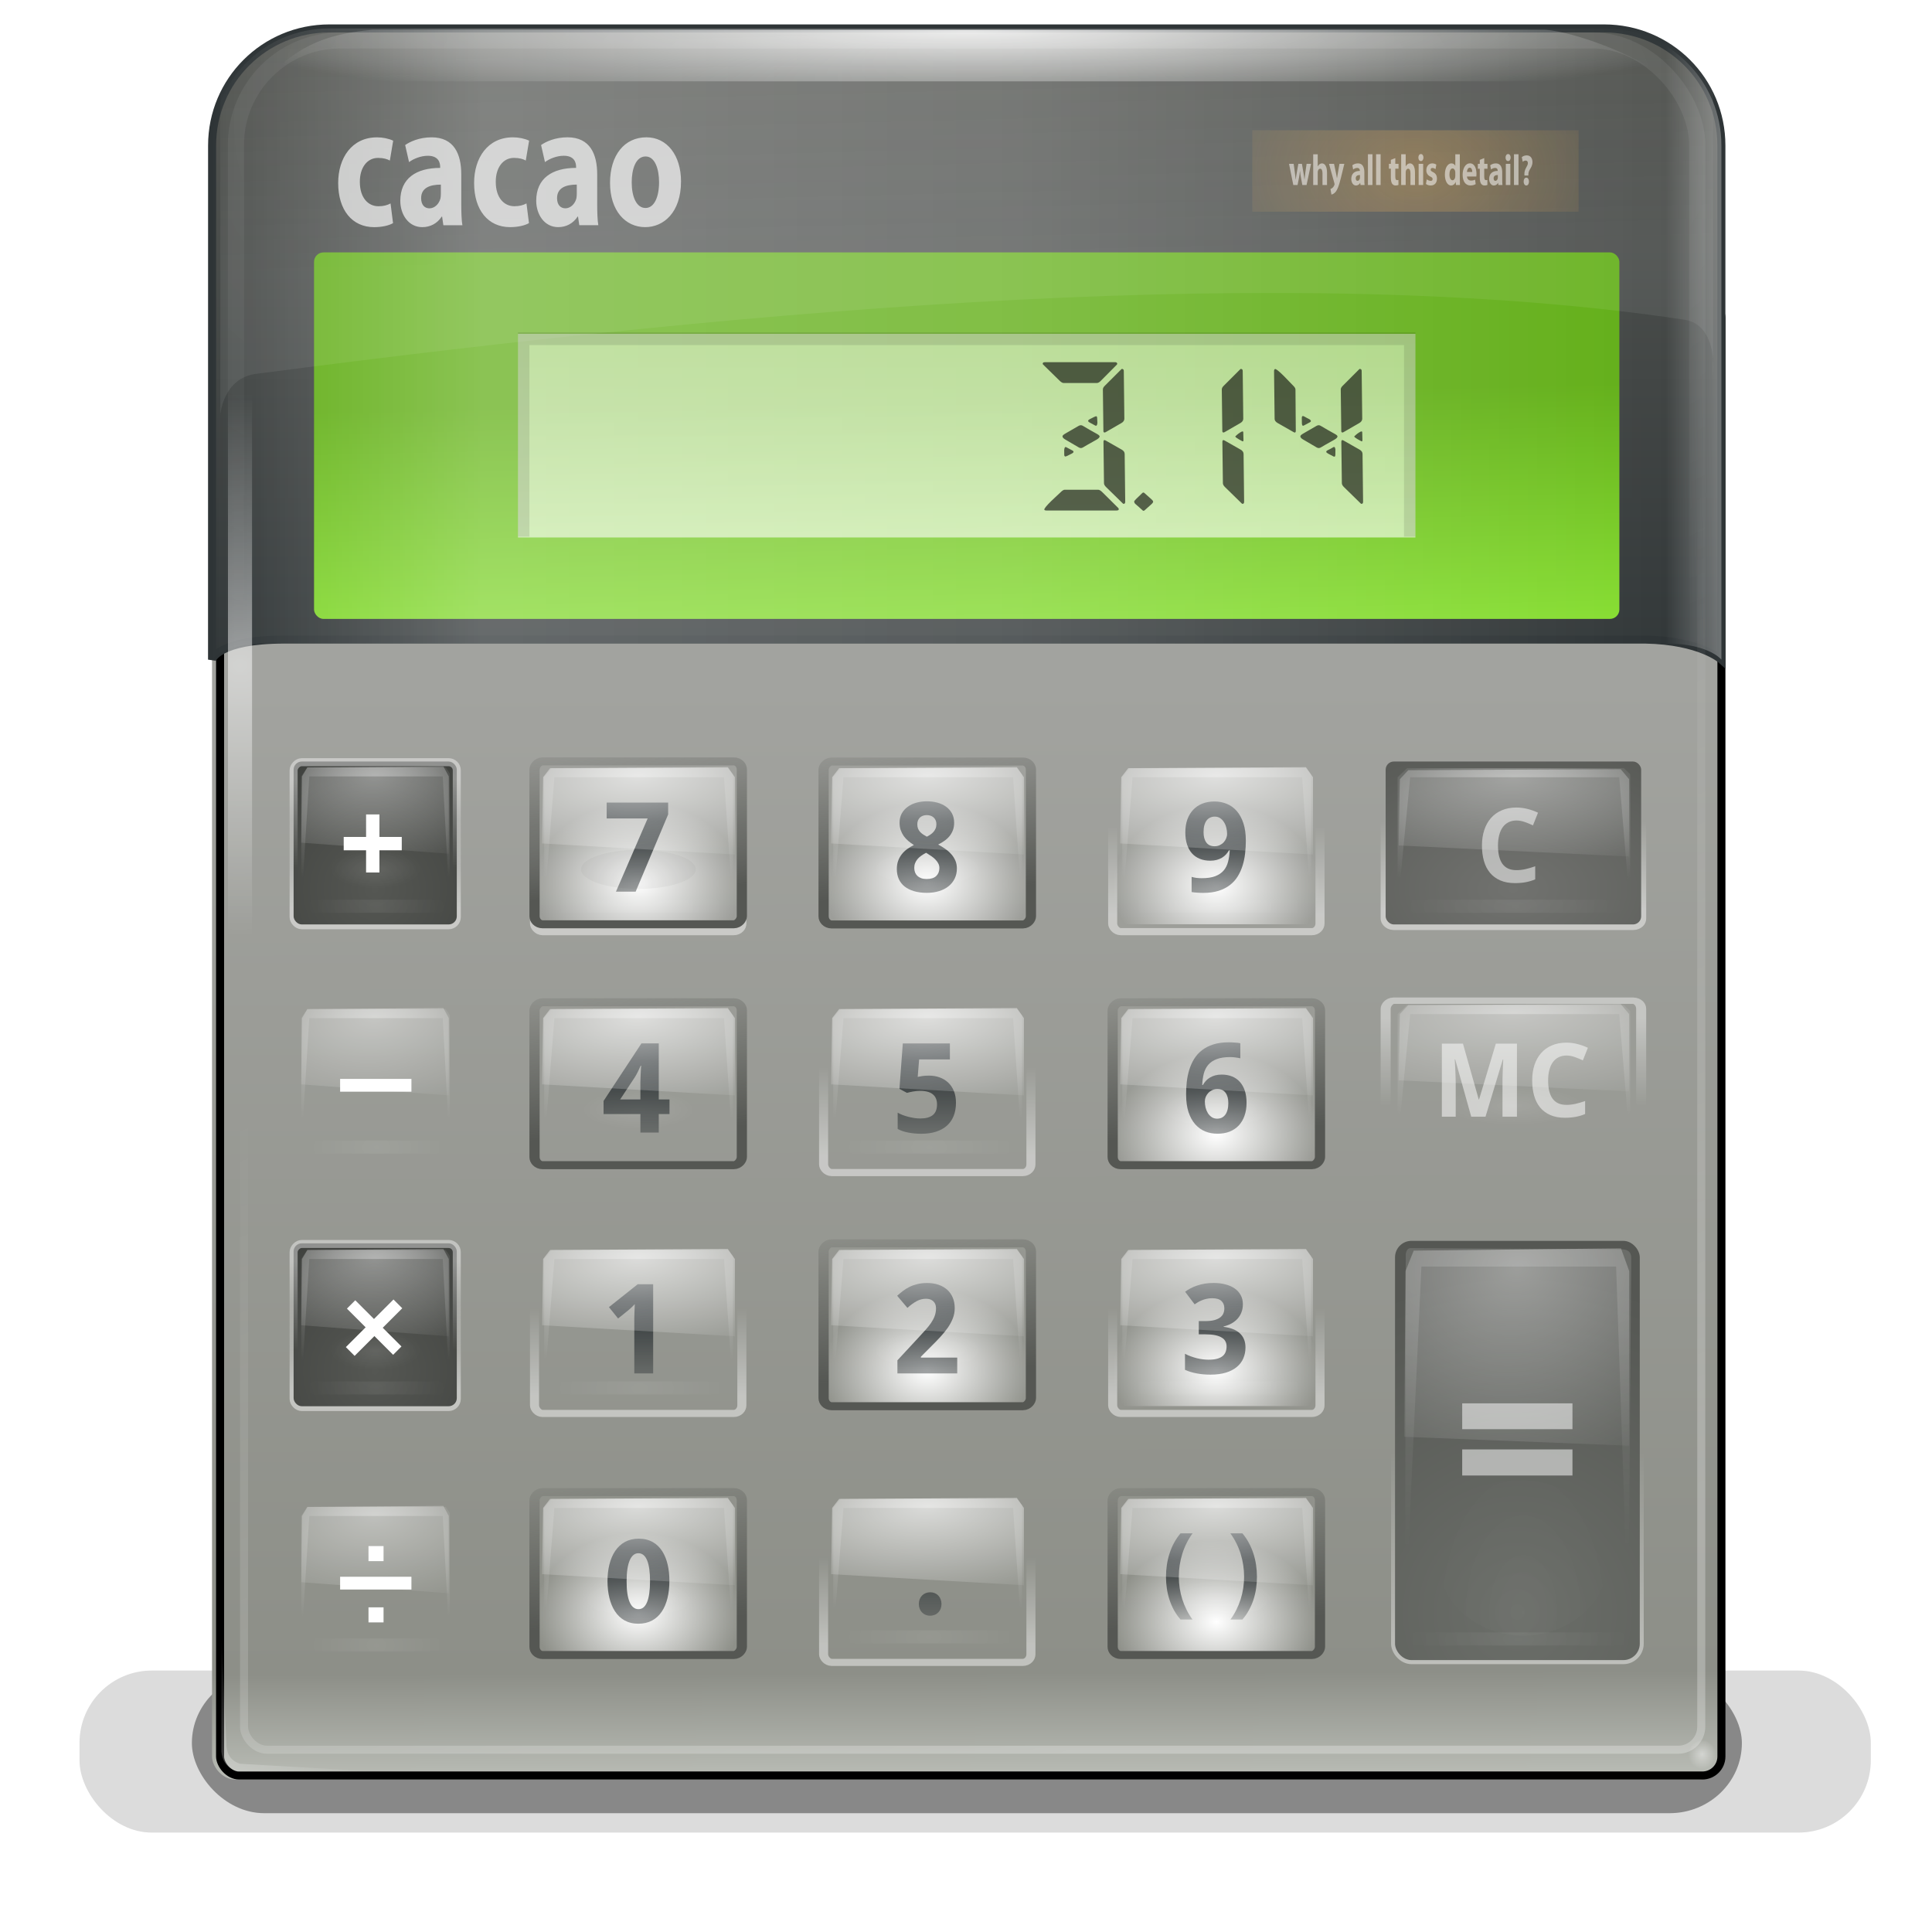 <?xml version="1.0" encoding="UTF-8"?>
<svg enable-background="new" version="1.0" viewBox="0 0 256 256" xmlns="http://www.w3.org/2000/svg" xmlns:xlink="http://www.w3.org/1999/xlink"><defs><radialGradient id="g" cx="56.375" cy="121" r="4.625" gradientTransform="matrix(1 0 0 .432 0 68.676)" gradientUnits="userSpaceOnUse" xlink:href="#a"/><radialGradient id="p" cx="56" cy="124.69" r="8.5" gradientTransform="matrix(1 0 0 .743 136 32.214)" gradientUnits="userSpaceOnUse" xlink:href="#a"/><radialGradient id="ai" cx="55.875" cy="112.89" r="9.25" gradientTransform="matrix(2.137 .027 -.04 1.3 82.778 -5.746)" gradientUnits="userSpaceOnUse" xlink:href="#a"/><radialGradient id="l" cx="9.5" cy="21.5" r="2" gradientTransform="matrix(1 0 0 1 0 3.5882e-5)" gradientUnits="userSpaceOnUse" xlink:href="#ae"/><linearGradient id="b" x1="9.5" x2="9.5" y1="23.077" y2="20.908" gradientUnits="userSpaceOnUse" xlink:href="#a"/><radialGradient id="aj" cx="55.875" cy="112.89" r="9.25" gradientTransform="matrix(2.137 .027 -.04 1.3 82.778 -35.246)" gradientUnits="userSpaceOnUse" xlink:href="#a"/><linearGradient id="cl"><stop stop-color="#71726f" offset="0"/><stop stop-color="#565854" offset="1"/></linearGradient><radialGradient id="q" cx="9.5" cy="22.634" r="2" gradientTransform="matrix(2.095 -.012 .012 2.095 -10.68 -24.666)" gradientUnits="userSpaceOnUse" xlink:href="#cl"/><radialGradient id="ak" cx="88.625" cy="103.28" r="12" gradientTransform="matrix(2.354 -.115 .052 1.067 -53.376 99.543)" gradientUnits="userSpaceOnUse" xlink:href="#a"/><radialGradient id="h" cx="56" cy="124.69" r="8.5" gradientTransform="matrix(1 0 0 .743 30 32.214)" gradientUnits="userSpaceOnUse" xlink:href="#a"/><radialGradient id="al" cx="55.875" cy="112.89" r="9.25" gradientTransform="matrix(1.734 .027 -.033 1.3 67.426 55.754)" gradientUnits="userSpaceOnUse" xlink:href="#a"/><linearGradient id="d" x1="9.919" x2="9.5" y1="20.317" y2="24.507" gradientUnits="userSpaceOnUse" xlink:href="#ad"/><radialGradient id="am" cx="9.5" cy="20.316" r="2" gradientTransform="matrix(1 0 0 1 0 3.5882e-5)" gradientUnits="userSpaceOnUse" xlink:href="#a"/><radialGradient id="i" cx="9.5" cy="22.387" r="2" gradientTransform="matrix(1 0 0 1 0 3.5882e-5)" gradientUnits="userSpaceOnUse" xlink:href="#a"/><radialGradient id="an" cx="88.625" cy="103.28" r="12" gradientTransform="matrix(2.354 -.115 .052 1.067 -89.376 99.543)" gradientUnits="userSpaceOnUse" xlink:href="#a"/><linearGradient id="cm" x1="86.085" x2="86.085" y1="113.13" y2="129.13" gradientTransform="translate(38,91)" gradientUnits="userSpaceOnUse" xlink:href="#j"/><radialGradient id="ao" cx="55.875" cy="112.89" r="9.25" gradientTransform="matrix(1.734 .027 -.033 1.3 31.426 55.754)" gradientUnits="userSpaceOnUse" xlink:href="#a"/><radialGradient id="m" cx="9.5" cy="20.499" r="2" gradientTransform="matrix(1 0 0 1 0 3.5882e-5)" gradientUnits="userSpaceOnUse" xlink:href="#a"/><radialGradient id="aq" cx="88.625" cy="103.28" r="12" gradientTransform="matrix(2.354 -.115 .052 1.067 -125.38 99.543)" gradientUnits="userSpaceOnUse" xlink:href="#a"/><linearGradient id="t" x1="86.085" x2="86.085" y1="113.13" y2="129.13" gradientTransform="translate(-.5 92)" gradientUnits="userSpaceOnUse" xlink:href="#j"/><radialGradient id="ar" cx="55.875" cy="112.89" r="9.25" gradientTransform="matrix(1.734 .027 -.033 1.3 -4.574 55.754)" gradientUnits="userSpaceOnUse" xlink:href="#a"/><radialGradient id="as" cx="88.625" cy="103.28" r="12" gradientTransform="matrix(2.354 -.115 .052 1.067 -53.376 68.543)" gradientUnits="userSpaceOnUse" xlink:href="#a"/><linearGradient id="u" x1="86.085" x2="86.085" y1="113.13" y2="129.13" gradientTransform="translate(71.5,61)" gradientUnits="userSpaceOnUse" xlink:href="#j"/><radialGradient id="at" cx="55.875" cy="112.89" r="9.25" gradientTransform="matrix(1.734 .027 -.033 1.3 67.426 24.754)" gradientUnits="userSpaceOnUse" xlink:href="#a"/><radialGradient id="au" cx="9.5" cy="20.377" r="2" gradientTransform="matrix(1 0 0 1 0 3.5882e-5)" gradientUnits="userSpaceOnUse" xlink:href="#a"/><radialGradient id="av" cx="88.625" cy="103.28" r="12" gradientTransform="matrix(2.354 -.115 .052 1.067 -89.376 68.543)" gradientUnits="userSpaceOnUse" xlink:href="#a"/><linearGradient id="v" x1="86.085" x2="86.085" y1="113.13" y2="129.13" gradientTransform="translate(35.5,61)" gradientUnits="userSpaceOnUse" xlink:href="#j"/><radialGradient id="aw" cx="55.875" cy="112.89" r="9.25" gradientTransform="matrix(1.734 .027 -.033 1.3 31.426 24.754)" gradientUnits="userSpaceOnUse" xlink:href="#a"/><linearGradient id="o" x1="9.919" x2="9.5" y1="20.317" y2="24.507" gradientTransform="translate(0 -43)" gradientUnits="userSpaceOnUse" xlink:href="#ad"/><radialGradient id="ax" cx="9.5" cy="20.377" r="2" gradientTransform="matrix(1 0 0 1 0 -43)" gradientUnits="userSpaceOnUse" xlink:href="#a"/><radialGradient id="ay" cx="88.625" cy="103.28" r="12" gradientTransform="matrix(2.354 -.115 .052 1.067 -125.38 68.543)" gradientUnits="userSpaceOnUse" xlink:href="#a"/><linearGradient id="w" x1="86.085" x2="86.085" y1="113.13" y2="129.13" gradientTransform="translate(-.5 61)" gradientUnits="userSpaceOnUse" xlink:href="#j"/><radialGradient id="az" cx="55.875" cy="112.89" r="9.25" gradientTransform="matrix(1.734 .027 -.033 1.3 -4.574 24.754)" gradientUnits="userSpaceOnUse" xlink:href="#a"/><radialGradient id="r" cx="9.5" cy="20.499" r="2" gradientTransform="matrix(1 0 0 1 0 -43)" gradientUnits="userSpaceOnUse" xlink:href="#a"/><radialGradient id="ba" cx="88.625" cy="103.28" r="12" gradientTransform="matrix(2.354 -.115 .052 1.067 -53.376 38.543)" gradientUnits="userSpaceOnUse" xlink:href="#a"/><linearGradient id="x" x1="86.085" x2="86.085" y1="113.13" y2="129.13" gradientTransform="translate(71.5,31)" gradientUnits="userSpaceOnUse" xlink:href="#j"/><radialGradient id="bb" cx="55.875" cy="112.89" r="9.25" gradientTransform="matrix(1.734 .027 -.033 1.3 67.426 -5.246)" gradientUnits="userSpaceOnUse" xlink:href="#a"/><radialGradient id="bc" cx="9.5" cy="20.255" r="2" gradientTransform="matrix(1 0 0 1 0 3.5882e-5)" gradientUnits="userSpaceOnUse" xlink:href="#a"/><radialGradient id="bd" cx="88.625" cy="103.28" r="12" gradientTransform="matrix(2.354 -.115 .052 1.067 -89.376 38.543)" gradientUnits="userSpaceOnUse" xlink:href="#a"/><linearGradient id="y" x1="86.085" x2="86.085" y1="113.13" y2="129.13" gradientTransform="translate(35.5,31)" gradientUnits="userSpaceOnUse" xlink:href="#j"/><radialGradient id="be" cx="55.875" cy="112.89" r="9.25" gradientTransform="matrix(1.734 .027 -.033 1.3 31.426 -5.246)" gradientUnits="userSpaceOnUse" xlink:href="#a"/><radialGradient id="s" cx="9.5" cy="20.438" r="2" gradientTransform="matrix(1 0 0 1 0 3.5882e-5)" gradientUnits="userSpaceOnUse" xlink:href="#a"/><radialGradient id="bf" cx="88.625" cy="103.28" r="12" gradientTransform="matrix(2.354 -.115 .052 1.067 -125.38 38.543)" gradientUnits="userSpaceOnUse" xlink:href="#a"/><linearGradient id="z" x1="86.085" x2="86.085" y1="113.13" y2="129.13" gradientTransform="translate(-.5 31)" gradientUnits="userSpaceOnUse" xlink:href="#j"/><radialGradient id="bg" cx="55.875" cy="112.89" r="9.25" gradientTransform="matrix(1.734 .027 -.033 1.3 -4.574 -5.246)" gradientUnits="userSpaceOnUse" xlink:href="#a"/><radialGradient id="bh" cx="88.625" cy="103.28" r="12" gradientTransform="matrix(2.354 -.115 .052 1.067 -53.376 8.543)" gradientUnits="userSpaceOnUse" xlink:href="#a"/><linearGradient id="aa" x1="86.085" x2="86.085" y1="113.13" y2="129.13" gradientTransform="translate(71.5,1)" gradientUnits="userSpaceOnUse" xlink:href="#j"/><radialGradient id="bi" cx="55.875" cy="112.89" r="9.25" gradientTransform="matrix(1.734 .027 -.033 1.3 67.426 -35.246)" gradientUnits="userSpaceOnUse" xlink:href="#a"/><radialGradient id="bj" cx="88.625" cy="103.28" r="12" gradientTransform="matrix(2.354 -.115 .052 1.067 -89.376 8.543)" gradientUnits="userSpaceOnUse" xlink:href="#a"/><linearGradient id="ab" x1="86.085" x2="86.085" y1="113.13" y2="129.13" gradientTransform="translate(35.5,1)" gradientUnits="userSpaceOnUse" xlink:href="#j"/><radialGradient id="bk" cx="55.875" cy="112.89" r="9.25" gradientTransform="matrix(1.734 .027 -.033 1.3 31.426 -35.246)" gradientUnits="userSpaceOnUse" xlink:href="#a"/><linearGradient id="a"><stop stop-color="#fff" offset="0"/><stop stop-color="#fff" stop-opacity="0" offset="1"/></linearGradient><radialGradient id="bl" cx="88.625" cy="103.28" r="12" gradientTransform="matrix(2.354 -.115 .052 1.067 -125.38 8.543)" gradientUnits="userSpaceOnUse" xlink:href="#a"/><linearGradient id="j"><stop stop-color="#2e3436" offset="0"/><stop stop-color="#2e3436" stop-opacity="0" offset="1"/></linearGradient><linearGradient id="ac" x1="86.085" x2="86.085" y1="113.13" y2="129.13" gradientTransform="translate(-.5 1)" gradientUnits="userSpaceOnUse" xlink:href="#j"/><radialGradient id="bm" cx="55.875" cy="112.89" r="9.25" gradientTransform="matrix(1.734 .027 -.033 1.3 -4.574 -35.246)" gradientUnits="userSpaceOnUse" xlink:href="#a"/><filter id="k"><feGaussianBlur stdDeviation="0.095"/></filter><linearGradient id="ad"><stop stop-color="#555753" offset="0"/><stop stop-color="#555753" stop-opacity="0" offset="1"/></linearGradient><filter id="cx" x="-.327" y="-.308" width="1.653" height="1.615"><feGaussianBlur stdDeviation="0.385"/></filter><radialGradient id="bn" cx="221.5" cy="231.52" r="1.414" gradientTransform="matrix(1 0 0 1.062 0 -14.47)" gradientUnits="userSpaceOnUse"><stop stop-color="#fff" offset="0"/><stop stop-color="#fff" stop-opacity="0" offset="1"/></radialGradient><filter id="cy"><feGaussianBlur stdDeviation="0.56"/></filter><radialGradient id="bo" cx="37.435" cy="228.37" r="4.419" gradientTransform="matrix(4.21 .071 -.06 3.57 -106.13 -586.5)" gradientUnits="userSpaceOnUse" xlink:href="#a"/><radialGradient id="bp" cx="56.375" cy="124.27" r="4.625" gradientTransform="matrix(1 0 0 .805 0 22.364)" gradientUnits="userSpaceOnUse" xlink:href="#a"/><radialGradient id="bq" cx="56" cy="124.69" r="8.5" gradientTransform="matrix(1 0 0 .743 142.25 124.21)" gradientUnits="userSpaceOnUse" xlink:href="#a"/><filter id="e" x="-.222" y="-.514" width="1.444" height="2.027"><feGaussianBlur stdDeviation="0.856"/></filter><radialGradient id="br" cx="56" cy="124.69" r="8.5" gradientTransform="matrix(1 0 0 .743 0 124.21)" gradientUnits="userSpaceOnUse" xlink:href="#a"/><radialGradient id="bs" cx="55.875" cy="112.89" r="9.25" gradientTransform="matrix(1.365 .027 -.026 1.3 -17.48 56.754)" gradientUnits="userSpaceOnUse" xlink:href="#a"/><radialGradient id="n" cx="9.5" cy="22.634" r="2" gradientTransform="matrix(2.095 -.012 .012 2.095 -10.68 -24.666)" gradientUnits="userSpaceOnUse" xlink:href="#ae"/><radialGradient id="bt" cx="56" cy="124.69" r="8.5" gradientTransform="matrix(1 0 0 .743 0 92.214)" gradientUnits="userSpaceOnUse" xlink:href="#a"/><radialGradient id="bu" cx="55.875" cy="112.89" r="9.25" gradientTransform="matrix(1.365 .027 -.026 1.3 -17.48 24.754)" gradientUnits="userSpaceOnUse" xlink:href="#a"/><radialGradient id="bv" cx="56" cy="124.69" r="8.5" gradientTransform="matrix(1 0 0 .743 0 62.214)" gradientUnits="userSpaceOnUse" xlink:href="#a"/><radialGradient id="bw" cx="55.875" cy="112.89" r="9.25" gradientTransform="matrix(1.365 .027 -.026 1.3 -17.48 -5.246)" gradientUnits="userSpaceOnUse" xlink:href="#a"/><filter id="cz"><feGaussianBlur stdDeviation="0.385"/></filter><radialGradient id="bx" cx="133.5" cy="-6.615" r="90.5" gradientTransform="matrix(1.746 -.011 .006 .878 -99.535 35.282)" gradientUnits="userSpaceOnUse"><stop stop-color="#fff" offset="0"/><stop stop-color="#fff" stop-opacity="0" offset="1"/></radialGradient><linearGradient id="ct" x1="10.375" x2="10.25" y1="11.062" y2="5.621" gradientTransform="matrix(5.809 0 0 6.146 -9.925 -21.203)" gradientUnits="userSpaceOnUse" xlink:href="#a"/><filter id="f" x="-.052" y="-.541" width="1.103" height="2.082"><feGaussianBlur stdDeviation="0.366"/></filter><radialGradient id="by" cx="56" cy="124.69" r="8.5" gradientTransform="matrix(1 0 0 .743 0 32.214)" gradientUnits="userSpaceOnUse" xlink:href="#a"/><radialGradient id="bz" cx="55.875" cy="112.89" r="9.25" gradientTransform="matrix(1.365 .027 -.026 1.3 -17.48 -35.346)" gradientUnits="userSpaceOnUse" xlink:href="#a"/><radialGradient id="ca" cx="129.5" cy="-5.382" r="92.95" gradientTransform="matrix(1.019 0 -8.4344e-8 .108 -2.438 16.252)" gradientUnits="userSpaceOnUse" xlink:href="#a"/><radialGradient id="cb" cx="39" cy="77.25" r="1.5" gradientTransform="matrix(25.681 -.38 .333 22.5 -988.29 -1628.5)" gradientUnits="userSpaceOnUse"><stop stop-color="#fff" offset="0"/><stop stop-color="#fff" stop-opacity="0" offset="1"/></radialGradient><filter id="dd"><feGaussianBlur stdDeviation="0.439"/></filter><linearGradient id="cs" x1="142" x2="98" y1="231" y2="127" gradientUnits="userSpaceOnUse"><stop stop-color="#fff" offset="0"/><stop stop-color="#fff" stop-opacity="0" offset="1"/></linearGradient><filter id="dc"><feBlend in2="BackgroundImage" mode="screen"/></filter><linearGradient id="cq" x1="35.517" x2="223.48" y1="54.804" y2="54.804" gradientUnits="userSpaceOnUse"><stop stop-color="#fff" stop-opacity="0" offset="0"/><stop stop-color="#fff" stop-opacity=".498" offset=".181"/><stop stop-color="#fff" stop-opacity=".369" offset=".537"/><stop stop-color="#fff" stop-opacity="0" offset=".963"/><stop stop-color="#fff" stop-opacity=".606" offset="1"/></linearGradient><radialGradient id="cc" cx="197.99" cy="179.83" r="14.496" gradientTransform="matrix(6.925 -.023 .008 2.426 -1174.6 -261.87)" gradientUnits="userSpaceOnUse"><stop stop-color="#fff" offset="0"/><stop stop-color="#fff" stop-opacity="0" offset="1"/></radialGradient><filter id="ag"><feGaussianBlur stdDeviation="0.092"/></filter><linearGradient id="cn"><stop stop-color="#fff" stop-opacity=".431" offset="0"/><stop stop-color="#fff" stop-opacity="0" offset="1"/></linearGradient><radialGradient id="ap" cx="15.489" cy="23.992" r="3" gradientTransform="matrix(2.74 -.139 .137 2.699 -30.223 -34.25)" gradientUnits="userSpaceOnUse"><stop stop-color="#6b6e69" offset="0"/><stop stop-color="#555753" offset="1"/></radialGradient><radialGradient id="ah" cx="185.38" cy="33.25" r="20.321" gradientTransform="matrix(1.517 .025 -.018 1.088 -95.203 -7.474)" gradientUnits="userSpaceOnUse"><stop stop-color="#fcaf3e" offset="0"/><stop stop-color="#fcaf3e" stop-opacity="0" offset="1"/></radialGradient><linearGradient id="ae"><stop stop-color="#555753" offset="0"/><stop stop-color="#3c3e3b" offset="1"/></linearGradient><filter id="c"><feGaussianBlur stdDeviation="0.094"/><feBlend in2="BackgroundImage" mode="screen"/></filter><linearGradient id="cp" x1="129.5" x2="129.5" y1="78.894" y2="34.715" gradientUnits="userSpaceOnUse"><stop stop-color="#fff" offset="0"/><stop stop-color="#c2e59f" offset="1"/></linearGradient><linearGradient id="cr" x1="139.22" x2="138.5" y1="93.715" y2="61.215" gradientUnits="userSpaceOnUse"><stop stop-color="#8ae234" offset="0"/><stop stop-color="#63af19" offset="1"/></linearGradient><linearGradient id="cv" x1="8.125" x2="8.125" y1="18.625" y2="1.562" gradientTransform="matrix(5.08 0 0 5.072 7.576 7.893)" gradientUnits="userSpaceOnUse"><stop stop-color="#2e3436" offset="0"/><stop stop-color="#555753" offset="1"/></linearGradient><filter id="de"><feGaussianBlur stdDeviation="2.391"/></filter><clipPath id="dn"><rect x="35.517" y="48.671" width="187.97" height="184.9" rx="2.875" ry="2.875" fill="none" stroke="#000" stroke-dashoffset="1.4" stroke-linecap="round" stroke-miterlimit="6" stroke-width="2"/></clipPath><linearGradient id="cu" x1="26.638" x2="26.713" y1="17.505" y2="44.5" gradientTransform="matrix(5.08 0 0 5.072 7.576 7.893)" gradientUnits="userSpaceOnUse"><stop stop-color="#a2a39f" offset="0"/><stop stop-color="#8d8f88" offset=".903"/><stop stop-color="#babdb6" offset="1"/></linearGradient><filter id="db" x="-.04" y="-.447" width="1.081" height="1.894"><feGaussianBlur stdDeviation="3.353"/></filter><filter id="da" x="-.107" y="-1.179" width="1.213" height="3.357"><feGaussianBlur stdDeviation="8.838"/></filter><linearGradient id="co" x1="11.667" x2="11.667" y1="22.625" y2="19.5" gradientUnits="userSpaceOnUse"><stop stop-color="#2e3436" offset="0"/><stop stop-color="#555753" offset="1"/></linearGradient><radialGradient id="ck" cx="15.902" cy="21.732" r="3" gradientTransform="matrix(1.96 0 0 1.658 -14.976 -13.841)" gradientUnits="userSpaceOnUse"><stop stop-color="#babdb6" offset="0"/><stop stop-color="#888a85" offset="1"/></radialGradient><linearGradient id="cw" x1="86.085" x2="86.085" y1="113.13" y2="129.13" gradientTransform="matrix(.783 0 0 .783 85.806 116.79)" gradientUnits="userSpaceOnUse" xlink:href="#j"/><clipPath id="do"><rect x="73.618" y="53.536" width="111.76" height="22.857" fill="none" stroke="#000"/></clipPath><filter id="dm" x="-.029" y="-.128" width="1.058" height="1.256"><feGaussianBlur stdDeviation="1.35"/></filter><linearGradient id="af" x1="13.779" x2="13.776" y1="29.599" y2="24.5" gradientUnits="userSpaceOnUse" xlink:href="#cn"/><filter id="dl"><feGaussianBlur stdDeviation="0.096"/></filter><filter id="dk"><feGaussianBlur stdDeviation="0.049"/></filter><filter id="dj"><feGaussianBlur stdDeviation="0.049"/></filter><filter id="di"><feGaussianBlur stdDeviation="0.121"/></filter><filter id="dh"><feGaussianBlur stdDeviation="0.121"/></filter><filter id="dg"><feGaussianBlur stdDeviation="0.121"/></filter><filter id="df"><feGaussianBlur stdDeviation="0.048"/></filter><radialGradient id="cj" cx="88.625" cy="103.28" r="12" gradientTransform="matrix(1.802 -.115 .04 1.067 -108.03 8.443)" gradientUnits="userSpaceOnUse" xlink:href="#a"/><radialGradient id="ci" cx="88.625" cy="103.28" r="12" gradientTransform="matrix(1.802 -.115 .04 1.067 -108.03 38.543)" gradientUnits="userSpaceOnUse" xlink:href="#a"/><radialGradient id="ch" cx="88.625" cy="103.28" r="12" gradientTransform="matrix(1.802 -.115 .04 1.067 -108.03 68.543)" gradientUnits="userSpaceOnUse" xlink:href="#a"/><radialGradient id="cg" cx="88.625" cy="103.28" r="12" gradientTransform="matrix(1.802 -.115 .04 1.067 -108.03 100.54)" gradientUnits="userSpaceOnUse" xlink:href="#a"/><radialGradient id="cf" cx="88.625" cy="103.28" r="12" gradientTransform="matrix(2.816 -.115 .062 1.067 -58.307 38.043)" gradientUnits="userSpaceOnUse" xlink:href="#a"/><radialGradient id="ce" cx="88.625" cy="103.28" r="12" gradientTransform="matrix(2.816 -.115 .062 1.067 -58.307 8.793)" gradientUnits="userSpaceOnUse" xlink:href="#a"/><radialGradient id="cd" cx="88.625" cy="103.28" r="12" gradientTransform="matrix(2.747 -.259 .061 2.411 -51.667 -56.195)" gradientUnits="userSpaceOnUse" xlink:href="#a"/></defs><g transform="translate(-24,-36)"><g transform="matrix(1.064 0 0 1.064 14.307 23.275)"><rect transform="matrix(1.121 0 0 1.121 -15.739 -27.739)" x="31" y="221" width="199" height="18" rx="8.031" ry="8.031" enable-background="accumulate" filter="url(#da)" opacity=".374"/><rect transform="matrix(.97 0 0 .97 2.935 5.935)" x="31" y="221" width="199" height="18" rx="9.28" ry="9.28" enable-background="accumulate" filter="url(#db)" opacity=".615"/><rect x="35.517" y="48.671" width="187.97" height="184.9" rx="2.875" ry="2.875" fill="url(#cu)"/><rect transform="matrix(5.08 0 0 5.221 119.34 64.679)" x="12.5" y="19.5" width="6" height="10" rx=".404" ry=".392" fill="none" filter="url(#ag)" stroke="url(#af)" stroke-dashoffset="1.4" stroke-linecap="square" stroke-miterlimit="6" stroke-width=".194"/><rect transform="translate(.5)" x="35.517" y="48.671" width="187.97" height="184.9" rx="2.875" ry="2.875" clip-path="url(#dn)" fill="none" filter="url(#de)" stroke="#000" stroke-dashoffset="1.4" stroke-linecap="round" stroke-miterlimit="6" stroke-width="2"/><path d="m35.517 94.108s0.733-2.5 8.983-2.5h169.5c6.875 0.125 9.483 2.5 9.483 2.5v-64.028c0-8.078-6.514-14.581-14.605-14.581h-158.75c-8.091 0-14.605 6.503-14.605 14.581z" fill="url(#cv)" stroke="#2e3436" stroke-dashoffset="1.4" stroke-linecap="round" stroke-miterlimit="6"/><rect x="48.218" y="43.393" width="162.56" height="45.643" rx="1.176" ry="1.176" fill="url(#cr)"/><rect x="73.618" y="53.536" width="111.76" height="25.357" fill="url(#cp)" opacity=".6"/><g transform="matrix(5.08 0 0 5.072 7.576 7.993)" fill="none" filter="url(#c)" opacity=".454" stroke="url(#b)" stroke-width=".197"><rect x="7.5" y="19.5" width="4" height="4" rx=".2" ry=".2" fill="none" stroke="url(#b)" stroke-dashoffset="1.4" stroke-linecap="square" stroke-width=".197"/></g><g transform="matrix(5.08 0 0 5.072 7.576 7.893)" fill="url(#l)" filter="url(#df)"><rect x="7.5" y="19.5" width="4" height="4" rx=".2" ry=".2" fill="url(#n)"/></g><rect x="165.06" y="28.179" width="40.641" height="10.143" fill="url(#ah)" opacity=".3"/><rect transform="matrix(5.08 0 0 5.221 119.34 64.679)" x="12.5" y="19.5" width="6" height="10" rx=".404" ry=".392" fill="url(#ap)" filter="url(#dl)"/><path d="m184.09 213.78 0.085-45.657c0.131-0.704 0.441-0.747 0.772-0.727l26.196 0.14c0.665 0.049 1.128 0.316 1.117 1.096l-0.36 45.825-1.526-44.767h-24.249l-2.035 44.088z" enable-background="accumulate" fill="url(#cc)" opacity=".151"/><path d="m35.517 94.108s1.108-2.375 8.983-2h171c6.25-0.25 7.983 2 7.983 2v-64.028c0-8.078-6.514-14.581-14.605-14.581h-158.75c-8.091 0-14.605 6.503-14.605 14.581z" fill="url(#cq)" filter="url(#dc)" opacity=".718"/><rect transform="matrix(1.011 0 0 1.011 -1.443 -2.667)" x="40.5" y="60" width="179.5" height="170" rx="2.844" ry="2.844" enable-background="accumulate" fill="none" filter="url(#dd)" opacity=".516" stroke="url(#cs)" stroke-miterlimit="6" stroke-width=".989"/><rect x="37.5" y="47" width="3" height="95.5" rx="2.875" ry="2.875" enable-background="accumulate" fill="url(#cb)" opacity=".516"/><path d="m55.449 15.671c-8.474 0.746-10.448 3.852-13.899 6.421h175.4c-2.892-2.871-11.663-6.198-15.399-6.421z" fill="url(#ca)" opacity=".856"/><g transform="scale(.986 1.014)" enable-background="accumulate" fill="#fff" opacity=".516" style="text-decoration-line:none;text-indent:0;text-transform:none"><path d="m193.92 187.32v-3.174h13.926v3.174h-13.926m0 5.69v-3.203h13.926v3.203h-13.926"/></g><path d="m46.625 124.9v-16.25l0.75-1.125h17.25l0.5 0.75v16.875l-0.875-16.5h-16.625z" enable-background="accumulate" fill="url(#bz)" opacity=".454"/><rect x="47.5" y="124" width="17" height="1.625" rx=".812" ry=".812" enable-background="accumulate" fill="url(#by)" filter="url(#f)" opacity=".259"/><path d="m43.449 15.671c-3.786 0-6.899 3.293-6.899 7.298v40.648s0.307-4.56 4.455-5.102c64.174-8.388 129.61-13.965 177.84-6.747 4.319 0.646 3.603 6.915 3.603 6.915v-35.714c0-4.005-3.113-7.298-6.899-7.298z" fill="url(#ct)" opacity=".072"/><rect transform="matrix(1.011 0 0 1 -1.439 -1)" x="39.5" y="18" width="180" height="90" rx="12.857" ry="13" enable-background="accumulate" fill="none" filter="url(#cz)" opacity=".374" stroke="url(#bx)" stroke-width="1.989"/><g enable-background="accumulate" fill="#fff" stroke-width="2" style="text-decoration-line:none;text-indent:0;text-transform:none"><path d="m54.7 117.85h-2.787v-1.663h2.787v-2.803h1.663v2.803h2.78v1.663h-2.78v2.765h-1.663v-2.765"/></g><g transform="matrix(5.08 0 0 5.072 7.576 37.993)" fill="none" filter="url(#c)" opacity=".454" stroke="url(#b)" stroke-width=".197"><rect x="7.5" y="19.5" width="4" height="4" rx=".2" ry=".2" fill="none" stroke="url(#b)" stroke-dashoffset="1.4" stroke-linecap="square" stroke-width=".197"/></g><g transform="matrix(5.08 0 0 5.072 7.576 37.893)" fill="url(#l)" filter="url(#di)"><rect x="7.5" y="19.5" width="4" height="4" rx=".2" ry=".2" fill="url(#n)"/></g><path d="m46.625 155v-16.25l0.75-1.125h17.25l0.5 0.75v16.875l-0.875-16.5h-16.625z" enable-background="accumulate" fill="url(#bw)" opacity=".454"/><rect x="47.5" y="154" width="17" height="1.625" rx=".812" ry=".812" enable-background="accumulate" fill="url(#bv)" filter="url(#f)" opacity=".259"/><path d="m51.467 146.32v1.592h8.88v-1.592h-8.88" enable-background="accumulate" fill="#fff" style="text-decoration-line:none;text-indent:0;text-transform:none"/><g transform="matrix(5.08 0 0 5.072 7.576 67.993)" fill="none" filter="url(#c)" opacity=".454" stroke="url(#b)" stroke-width=".197"><rect x="7.5" y="19.5" width="4" height="4" rx=".2" ry=".2" fill="none" stroke="url(#b)" stroke-dashoffset="1.4" stroke-linecap="square" stroke-width=".197"/></g><g transform="matrix(5.08 0 0 5.072 7.576 67.893)" fill="url(#l)" filter="url(#dh)"><rect x="7.5" y="19.5" width="4" height="4" rx=".2" ry=".2" fill="url(#n)"/></g><path d="m46.625 185v-16.25l0.75-1.125h17.25l0.5 0.75v16.875l-0.875-16.5h-16.625z" enable-background="accumulate" fill="url(#bu)" opacity=".454"/><rect x="47.5" y="184" width="17" height="1.625" rx=".812" ry=".812" enable-background="accumulate" fill="url(#bt)" filter="url(#f)" opacity=".259"/><path d="m58.112 173.79-2.43 2.43-2.33-2.33-1.037 1.037 2.33 2.33-2.464 2.464 1.093 1.093 2.464-2.464 2.33 2.33 1.037-1.037-2.33-2.33 2.43-2.43-1.093-1.093" enable-background="accumulate" fill="#fff" style="text-decoration-line:none;text-indent:0;text-transform:none"/><g transform="matrix(5.08 0 0 5.072 7.576 99.993)" fill="none" filter="url(#c)" opacity=".454" stroke="url(#b)" stroke-width=".197"><rect x="7.5" y="19.5" width="4" height="4" rx=".2" ry=".2" fill="none" stroke="url(#b)" stroke-dashoffset="1.4" stroke-linecap="square" stroke-width=".197"/></g><g transform="matrix(5.08 0 0 5.072 7.576 99.893)" fill="url(#l)" filter="url(#dg)"><rect x="7.5" y="19.5" width="4" height="4" rx=".2" ry=".2" fill="url(#n)"/></g><path d="m46.625 217v-16.25l0.75-1.125h17.25l0.5 0.75v16.875l-0.875-16.5h-16.625z" enable-background="accumulate" fill="url(#bs)" opacity=".454"/><rect x="47.5" y="216" width="17" height="1.625" rx=".812" ry=".812" enable-background="accumulate" fill="url(#br)" filter="url(#f)" opacity=".259"/><g transform="translate(-.25 .75)" fill="#fff"><path d="m51.717 207.57v1.592h8.88v-1.592h-8.88" enable-background="accumulate" style="text-decoration-line:none;text-indent:0;text-transform:none"/><rect x="55.25" y="203.75" width="1.875" height="1.875" enable-background="accumulate"/><rect x="55.25" y="211.38" width="1.875" height="1.875" enable-background="accumulate"/></g><ellipse transform="matrix(1.216 0 0 1.216 -12.689 -26.912)" cx="56.375" cy="121" rx="4.625" ry="2" enable-background="accumulate" fill="url(#g)" filter="url(#e)" opacity=".31"/><ellipse transform="matrix(1.216 0 0 1.216 -12.689 3.088)" cx="56.375" cy="121" rx="4.625" ry="2" enable-background="accumulate" fill="url(#g)" filter="url(#e)" opacity=".31"/><ellipse transform="matrix(1.216 0 0 1.216 -12.689 33.088)" cx="56.375" cy="121" rx="4.625" ry="2" enable-background="accumulate" fill="url(#g)" filter="url(#e)" opacity=".31"/><ellipse transform="matrix(1.216 0 0 1.216 -12.689 65.088)" cx="56.375" cy="121" rx="4.625" ry="2" enable-background="accumulate" fill="url(#g)" filter="url(#e)" opacity=".31"/><rect transform="matrix(1.588 0 0 1 -116.62 -.75)" x="189.75" y="216" width="17" height="1.625" rx=".512" ry=".812" enable-background="accumulate" fill="url(#bq)" filter="url(#f)" opacity=".259"/><ellipse transform="matrix(2.31 0 0 4.841 68.574 -379.79)" cx="56.375" cy="121" rx="4.625" ry="2" enable-background="accumulate" fill="url(#bp)" filter="url(#e)" opacity=".172"/><path d="m36.681 215.52v14.584c0.118 1.024 0.504 1.947 1.944 2.475h17.269l-16.916-0.972c-1.001-0.34-1.676-1.06-1.679-2.563z" enable-background="accumulate" fill="url(#bo)" filter="url(#cy)" opacity=".489"/><ellipse transform="matrix(1.235 0 0 1.235 -52.471 -55.358)" cx="221.5" cy="231.52" rx="1.414" ry="1.503" enable-background="accumulate" fill="url(#bn)" filter="url(#cx)" opacity=".667"/><g transform="matrix(6.455 0 0 5.072 27.264 8.793)" fill="none" filter="url(#c)" opacity=".454" stroke="url(#b)" stroke-width=".175"><rect x="7.5" y="19.5" width="4" height="4" rx=".157" ry=".2" fill="none" stroke="url(#b)" stroke-dashoffset="1.4" stroke-linecap="square" stroke-width=".175"/></g><g transform="matrix(6.455 0 0 -5.072 27.264 225.97)" fill="url(#i)" filter="url(#k)" stroke="url(#d)"><rect x="7.5" y="19.5" width="4" height="4" rx=".157" ry=".2" fill="url(#m)" stroke="url(#d)" stroke-dashoffset="1.4" stroke-linecap="square" stroke-miterlimit="6" stroke-width=".197"/></g><path d="m76.881 125v-16.25l0.953-1.125h21.919l0.635 0.75v16.875l-1.112-16.5h-21.125z" enable-background="accumulate" fill="url(#bm)" opacity=".454"/><rect transform="matrix(1.271 0 0 1 -20.483 0)" x="77.5" y="124" width="17" height="1.625" rx=".639" ry=".812" enable-background="accumulate" fill="url(#h)" filter="url(#f)" opacity=".259"/><ellipse transform="matrix(1.545 0 0 1.216 1.513 -26.912)" cx="56.375" cy="121" rx="4.625" ry="2" enable-background="accumulate" fill="url(#ck)" filter="url(#e)" opacity=".31"/><g enable-background="accumulate" fill="url(#ac)" stroke-width="2" style="text-decoration-line:none;text-indent:0;text-transform:none"><path d="m85.817 123 3.949-9.114h-5.104v-1.975h7.656v1.473l-4.048 9.615h-2.453" fill="url(#ac)"/></g><path d="m76.625 117 0.125-8.25 0.875-1.125 22.125-0.125 0.875 1.25v9.625z" enable-background="accumulate" fill="url(#bl)" opacity=".667"/><g transform="matrix(6.455 0 0 5.072 63.264 8.793)" fill="none" filter="url(#c)" opacity=".454" stroke="url(#b)" stroke-width=".175"><rect x="7.5" y="19.5" width="4" height="4" rx=".157" ry=".2" fill="none" stroke="url(#b)" stroke-dashoffset="1.4" stroke-linecap="square" stroke-width=".175"/></g><g transform="matrix(6.455 0 0 5.072 63.264 7.893)" fill="url(#i)" filter="url(#k)" stroke="url(#d)"><rect transform="scale(1,-1)" x="7.5" y="-23.5" width="4" height="4" rx=".157" ry=".2" fill="url(#r)" stroke="url(#o)" stroke-dashoffset="1.4" stroke-linecap="square" stroke-miterlimit="6" stroke-width=".197"/></g><path d="m112.88 125v-16.25l0.953-1.125h21.919l0.635 0.75v16.875l-1.112-16.5h-21.125z" enable-background="accumulate" fill="url(#bk)" opacity=".454"/><rect transform="matrix(1.271 0 0 1 15.517 0)" x="77.5" y="124" width="17" height="1.625" rx=".639" ry=".812" enable-background="accumulate" fill="url(#h)" filter="url(#f)" opacity=".259"/><ellipse transform="matrix(1.545 0 0 1.216 37.513 -26.912)" cx="56.375" cy="121" rx="4.625" ry="2" enable-background="accumulate" fill="url(#g)" filter="url(#e)" opacity=".31"/><g enable-background="accumulate" fill="url(#ab)" stroke-width="2" style="text-decoration-line:none;text-indent:0;text-transform:none"><path d="m124.54 111.75c0.461 1e-5 0.896 0.056 1.306 0.167 0.41 0.111 0.77 0.279 1.079 0.501 0.309 0.223 0.554 0.501 0.737 0.835 0.182 0.334 0.273 0.727 0.273 1.177 0 0.334-0.051 0.638-0.152 0.911-0.101 0.268-0.241 0.514-0.418 0.737-0.177 0.218-0.387 0.413-0.63 0.585-0.243 0.172-0.506 0.329-0.79 0.471 0.294 0.157 0.58 0.332 0.858 0.524 0.284 0.192 0.534 0.41 0.752 0.653 0.218 0.238 0.392 0.506 0.524 0.805 0.132 0.299 0.197 0.633 0.197 1.003-1e-5 0.461-0.091 0.878-0.273 1.253-0.182 0.375-0.438 0.694-0.767 0.957-0.329 0.263-0.724 0.466-1.185 0.608-0.456 0.142-0.96 0.213-1.511 0.213-0.597 0-1.129-0.068-1.595-0.205-0.466-0.137-0.858-0.332-1.177-0.585-0.319-0.253-0.562-0.565-0.729-0.934-0.162-0.37-0.243-0.785-0.243-1.246 0-0.38 0.056-0.722 0.167-1.025 0.111-0.304 0.263-0.577 0.456-0.82s0.418-0.458 0.676-0.646c0.258-0.187 0.534-0.352 0.828-0.494-0.248-0.157-0.481-0.327-0.699-0.509-0.218-0.187-0.408-0.392-0.57-0.615-0.157-0.228-0.284-0.478-0.38-0.752-0.091-0.273-0.137-0.575-0.137-0.904 0-0.441 0.091-0.825 0.273-1.154 0.187-0.334 0.438-0.613 0.752-0.835 0.314-0.228 0.676-0.397 1.086-0.509 0.41-0.111 0.841-0.167 1.291-0.167m-1.572 8.294c-1e-5 0.203 0.033 0.39 0.099 0.562 0.066 0.167 0.162 0.311 0.289 0.433 0.132 0.122 0.294 0.218 0.486 0.289 0.192 0.066 0.415 0.099 0.668 0.099 0.532 0 0.929-0.124 1.192-0.372 0.263-0.253 0.395-0.585 0.395-0.995 0-0.213-0.046-0.403-0.137-0.57-0.086-0.172-0.2-0.329-0.342-0.471-0.137-0.147-0.294-0.281-0.471-0.403-0.177-0.122-0.354-0.238-0.532-0.349l-0.167-0.106c-0.223 0.111-0.425 0.233-0.608 0.365-0.182 0.127-0.339 0.268-0.471 0.425-0.127 0.152-0.225 0.319-0.296 0.501-0.071 0.182-0.106 0.38-0.106 0.592m1.557-6.577c-0.167 1e-5 -0.324 0.025-0.471 0.076-0.142 0.051-0.266 0.124-0.372 0.22-0.101 0.096-0.182 0.215-0.243 0.357-0.061 0.142-0.091 0.301-0.091 0.478 0 0.213 0.03 0.397 0.091 0.554 0.066 0.152 0.152 0.289 0.258 0.41 0.111 0.116 0.238 0.223 0.38 0.319 0.147 0.091 0.301 0.182 0.463 0.273 0.157-0.081 0.306-0.17 0.448-0.266 0.142-0.096 0.266-0.205 0.372-0.327 0.111-0.127 0.2-0.268 0.266-0.425 0.066-0.157 0.099-0.337 0.099-0.539 0-0.177-0.03-0.337-0.091-0.478-0.061-0.142-0.144-0.261-0.251-0.357-0.106-0.096-0.233-0.17-0.38-0.22-0.147-0.051-0.306-0.076-0.478-0.076" fill="url(#ab)"/></g><path d="m112.62 117 0.125-8.25 0.875-1.125 22.125-0.125 0.875 1.25v9.625z" enable-background="accumulate" fill="url(#bj)" opacity=".667"/><g transform="matrix(6.455 0 0 5.072 99.264 8.793)" fill="none" filter="url(#c)" opacity=".454" stroke="url(#co)" stroke-width=".175"><rect x="7.5" y="19.5" width="4" height="4" rx=".157" ry=".2" fill="none" stroke="url(#b)" stroke-dashoffset="1.4" stroke-linecap="square" stroke-width=".175"/></g><g transform="matrix(6.455 0 0 -5.072 99.264 225.97)" fill="url(#i)" filter="url(#k)" stroke="url(#d)"><rect x="7.5" y="19.5" width="4" height="4" rx=".157" ry=".2" fill="url(#s)" stroke="url(#d)" stroke-dashoffset="1.4" stroke-linecap="square" stroke-miterlimit="6" stroke-width=".197"/></g><path d="m148.88 125v-16.25l0.953-1.125h21.919l0.635 0.75v16.875l-1.112-16.5h-21.125z" enable-background="accumulate" fill="url(#bi)" opacity=".454"/><rect transform="matrix(1.271 0 0 1 51.517 0)" x="77.5" y="124" width="17" height="1.625" rx=".639" ry=".812" enable-background="accumulate" fill="url(#h)" filter="url(#f)" opacity=".259"/><ellipse transform="matrix(1.545 0 0 1.216 73.513 -26.912)" cx="56.375" cy="121" rx="4.625" ry="2" enable-background="accumulate" fill="url(#g)" filter="url(#e)" opacity=".31"/><g enable-background="accumulate" fill="url(#aa)" stroke-width="2" style="text-decoration-line:none;text-indent:0;text-transform:none"><path d="m164.26 116.64c-1e-5 0.532-0.03 1.063-0.091 1.595-0.056 0.527-0.16 1.03-0.311 1.511-0.147 0.481-0.349 0.932-0.608 1.352-0.253 0.415-0.577 0.775-0.972 1.079-0.39 0.304-0.861 0.544-1.413 0.722-0.547 0.172-1.19 0.258-1.929 0.258-0.106 0-0.223-3e-3 -0.349-8e-3s-0.256-0.013-0.387-0.023c-0.127-5e-3 -0.251-0.015-0.372-0.03-0.122-0.01-0.228-0.025-0.319-0.046v-1.884c0.187 0.051 0.387 0.091 0.6 0.122 0.218 0.025 0.438 0.038 0.661 0.038 0.684 0 1.246-0.084 1.686-0.251 0.441-0.172 0.79-0.41 1.048-0.714 0.258-0.309 0.441-0.676 0.547-1.101 0.111-0.425 0.18-0.894 0.205-1.405h-0.099c-0.101 0.182-0.223 0.352-0.365 0.509-0.142 0.157-0.309 0.294-0.501 0.41s-0.41 0.208-0.653 0.273c-0.243 0.066-0.514 0.099-0.813 0.099-0.481 0-0.914-0.079-1.299-0.235-0.385-0.157-0.711-0.385-0.98-0.684-0.263-0.299-0.466-0.666-0.608-1.101-0.142-0.435-0.213-0.934-0.213-1.496 0-0.603 0.084-1.142 0.251-1.618 0.172-0.476 0.415-0.878 0.729-1.208 0.314-0.334 0.694-0.59 1.139-0.767 0.451-0.177 0.954-0.266 1.511-0.266 0.547 1e-5 1.058 0.099 1.534 0.296 0.476 0.192 0.889 0.489 1.238 0.889 0.349 0.4 0.625 0.906 0.828 1.519 0.203 0.613 0.304 1.334 0.304 2.165m-3.858-2.985c-0.208 1e-5 -0.397 0.038-0.57 0.114-0.172 0.076-0.322 0.195-0.448 0.357-0.122 0.157-0.218 0.359-0.289 0.608-0.066 0.243-0.099 0.532-0.099 0.866-1e-5 0.537 0.114 0.962 0.342 1.276 0.228 0.314 0.572 0.471 1.033 0.471 0.233 1e-5 0.446-0.046 0.638-0.137 0.192-0.091 0.357-0.21 0.494-0.357 0.137-0.147 0.24-0.311 0.311-0.494 0.076-0.182 0.114-0.367 0.114-0.554-1e-5 -0.258-0.033-0.514-0.099-0.767-0.061-0.258-0.157-0.489-0.289-0.691-0.127-0.208-0.286-0.375-0.478-0.501-0.187-0.127-0.408-0.19-0.661-0.19" fill="url(#aa)"/></g><path d="m148.62 117 0.125-8.25 0.875-1.125 22.125-0.125 0.875 1.25v9.625z" enable-background="accumulate" fill="url(#bh)" opacity=".667"/><g transform="matrix(6.455 0 0 5.072 27.264 38.793)" fill="none" filter="url(#c)" opacity=".454" stroke="url(#b)" stroke-width=".175"><rect x="7.5" y="19.5" width="4" height="4" rx=".157" ry=".2" fill="none" stroke="url(#b)" stroke-dashoffset="1.4" stroke-linecap="square" stroke-width=".175"/></g><g transform="matrix(6.455 0 0 -5.072 27.264 255.97)" fill="url(#i)" filter="url(#k)" stroke="url(#d)"><rect x="7.5" y="19.5" width="4" height="4" rx=".157" ry=".2" fill="url(#m)" stroke="url(#d)" stroke-dashoffset="1.4" stroke-linecap="square" stroke-miterlimit="6" stroke-width=".197"/></g><path d="m76.881 155v-16.25l0.953-1.125h21.919l0.635 0.75v16.875l-1.112-16.5h-21.125z" enable-background="accumulate" fill="url(#bg)" opacity=".454"/><rect transform="matrix(1.271 0 0 1 -20.483 30)" x="77.5" y="124" width="17" height="1.625" rx=".639" ry=".812" enable-background="accumulate" fill="url(#h)" filter="url(#f)" opacity=".259"/><ellipse transform="matrix(1.545 0 0 1.216 1.513 3.088)" cx="56.375" cy="121" rx="4.625" ry="2" enable-background="accumulate" fill="url(#g)" filter="url(#e)" opacity=".31"/><g enable-background="accumulate" fill="url(#z)" stroke-width="2" style="text-decoration-line:none;text-indent:0;text-transform:none"><path d="m92.485 150.7h-1.337v2.301h-2.286v-2.301h-4.587v-1.633l4.716-7.17h2.157v6.98h1.337v1.823m-3.623-1.823v-1.884c-4e-6 -0.066-4e-6 -0.159 0-0.281 0.005-0.127 0.01-0.268 0.015-0.425 0.005-0.157 0.01-0.319 0.015-0.486 0.01-0.167 0.018-0.327 0.023-0.478 0.01-0.152 0.018-0.284 0.023-0.395 0.01-0.116 0.018-0.2 0.023-0.251h-0.068c-0.091 0.213-0.195 0.438-0.311 0.676-0.111 0.238-0.241 0.476-0.387 0.714l-1.853 2.81h2.522" fill="url(#z)"/></g><path d="m76.625 147 0.125-8.25 0.875-1.125 22.125-0.125 0.875 1.25v9.625z" enable-background="accumulate" fill="url(#bf)" opacity=".667"/><g transform="matrix(6.455 0 0 5.072 63.264 38.793)" fill="none" filter="url(#c)" opacity=".454" stroke="url(#b)" stroke-width=".175"><rect x="7.5" y="19.5" width="4" height="4" rx=".157" ry=".2" fill="none" stroke="url(#b)" stroke-dashoffset="1.4" stroke-linecap="square" stroke-width=".175"/></g><g transform="matrix(6.455 0 0 -5.072 63.264 255.97)" fill="url(#i)" filter="url(#k)" stroke="url(#d)"><rect x="7.5" y="19.5" width="4" height="4" rx=".157" ry=".2" fill="url(#s)" stroke="url(#d)" stroke-dashoffset="1.4" stroke-linecap="square" stroke-miterlimit="6" stroke-width=".197"/></g><path d="m112.88 155v-16.25l0.953-1.125h21.919l0.635 0.75v16.875l-1.112-16.5h-21.125z" enable-background="accumulate" fill="url(#be)" opacity=".454"/><rect transform="matrix(1.271 0 0 1 15.517 30)" x="77.5" y="124" width="17" height="1.625" rx=".639" ry=".812" enable-background="accumulate" fill="url(#h)" filter="url(#f)" opacity=".259"/><ellipse transform="matrix(1.545 0 0 1.216 37.513 3.088)" cx="56.375" cy="121" rx="4.625" ry="2" enable-background="accumulate" fill="url(#g)" filter="url(#e)" opacity=".31"/><g enable-background="accumulate" fill="url(#y)" stroke-width="2" style="text-decoration-line:none;text-indent:0;text-transform:none"><path d="m124.79 145.91c0.476 1e-5 0.919 0.073 1.329 0.22 0.41 0.147 0.767 0.362 1.071 0.646 0.304 0.284 0.542 0.638 0.714 1.063 0.172 0.42 0.258 0.904 0.258 1.451-1e-5 0.603-0.094 1.144-0.281 1.625-0.187 0.476-0.463 0.881-0.828 1.215-0.365 0.329-0.818 0.582-1.359 0.759-0.537 0.177-1.154 0.266-1.853 0.266-0.278 0-0.554-0.013-0.828-0.038-0.273-0.025-0.537-0.063-0.79-0.114-0.248-0.046-0.486-0.106-0.714-0.182-0.223-0.076-0.425-0.165-0.608-0.266v-2.028c0.177 0.101 0.382 0.197 0.615 0.289 0.233 0.086 0.473 0.162 0.722 0.228 0.253 0.061 0.506 0.111 0.76 0.152 0.253 0.035 0.494 0.053 0.722 0.053 0.678 0 1.195-0.139 1.549-0.418 0.354-0.284 0.532-0.732 0.532-1.344 0-0.547-0.175-0.962-0.524-1.246-0.344-0.289-0.878-0.433-1.603-0.433-0.132 1e-5 -0.273 8e-3 -0.425 0.023-0.147 0.015-0.294 0.035-0.441 0.061-0.142 0.025-0.278 0.053-0.41 0.084-0.132 0.025-0.246 0.053-0.342 0.084l-0.934-0.501 0.418-5.658h5.863v1.99h-3.828l-0.182 2.18c0.162-0.035 0.349-0.071 0.562-0.106 0.218-0.035 0.496-0.053 0.835-0.053" fill="url(#y)"/></g><path d="m112.62 147 0.125-8.25 0.875-1.125 22.125-0.125 0.875 1.25v9.625z" enable-background="accumulate" fill="url(#bd)" opacity=".667"/><g transform="matrix(6.455 0 0 5.072 99.264 38.793)" fill="none" filter="url(#c)" opacity=".454" stroke="url(#b)" stroke-width=".175"><rect x="7.5" y="19.5" width="4" height="4" rx=".157" ry=".2" fill="none" stroke="url(#b)" stroke-dashoffset="1.4" stroke-linecap="square" stroke-width=".175"/></g><g transform="matrix(6.455 0 0 -5.072 99.264 255.97)" fill="url(#i)" filter="url(#k)" stroke="url(#d)"><rect x="7.5" y="19.5" width="4" height="4" rx=".157" ry=".2" fill="url(#bc)" stroke="url(#d)" stroke-dashoffset="1.4" stroke-linecap="square" stroke-miterlimit="6" stroke-width=".197"/></g><path d="m148.88 155v-16.25l0.953-1.125h21.919l0.635 0.75v16.875l-1.112-16.5h-21.125z" enable-background="accumulate" fill="url(#bb)" opacity=".454"/><rect transform="matrix(1.271 0 0 1 51.517 30)" x="77.5" y="124" width="17" height="1.625" rx=".639" ry=".812" enable-background="accumulate" fill="url(#h)" filter="url(#f)" opacity=".259"/><ellipse transform="matrix(1.545 0 0 1.216 73.513 3.088)" cx="56.375" cy="121" rx="4.625" ry="2" enable-background="accumulate" fill="url(#g)" filter="url(#e)" opacity=".31"/><g enable-background="accumulate" fill="url(#x)" stroke-width="2" style="text-decoration-line:none;text-indent:0;text-transform:none"><path d="m156.82 148.28c0-0.532 0.028-1.061 0.084-1.587 0.061-0.527 0.165-1.03 0.311-1.511 0.152-0.486 0.354-0.937 0.608-1.352 0.258-0.415 0.582-0.775 0.972-1.079 0.395-0.309 0.866-0.549 1.413-0.722 0.552-0.177 1.195-0.266 1.929-0.266 0.106 1e-5 0.223 3e-3 0.349 8e-3 0.127 5e-3 0.253 0.013 0.38 0.023 0.132 5e-3 0.258 0.015 0.38 0.03 0.122 0.015 0.23 0.033 0.327 0.053v1.876c-0.192-0.046-0.397-0.081-0.615-0.106-0.213-0.03-0.428-0.046-0.646-0.046-0.684 1e-5 -1.246 0.086-1.686 0.258-0.441 0.167-0.79 0.403-1.048 0.706-0.258 0.304-0.443 0.668-0.554 1.094-0.106 0.425-0.172 0.896-0.197 1.413h0.091c0.101-0.182 0.223-0.352 0.365-0.509 0.147-0.162 0.316-0.299 0.509-0.41 0.192-0.116 0.408-0.208 0.646-0.273 0.243-0.066 0.514-0.099 0.813-0.099 0.481 1e-5 0.914 0.079 1.299 0.235 0.385 0.157 0.709 0.385 0.972 0.684 0.268 0.299 0.473 0.666 0.615 1.101 0.142 0.435 0.213 0.934 0.213 1.496-1e-5 0.603-0.086 1.142-0.258 1.618-0.167 0.476-0.408 0.881-0.722 1.215-0.314 0.329-0.694 0.582-1.139 0.76-0.446 0.172-0.947 0.258-1.504 0.258-0.547 0-1.058-0.096-1.534-0.289-0.476-0.197-0.891-0.496-1.246-0.896-0.349-0.4-0.625-0.904-0.828-1.511-0.197-0.613-0.296-1.337-0.296-2.172m3.858 2.993c0.208 0 0.395-0.038 0.562-0.114 0.172-0.081 0.319-0.2 0.441-0.357 0.127-0.162 0.223-0.365 0.289-0.608 0.071-0.243 0.106-0.532 0.106-0.866 0-0.542-0.114-0.967-0.342-1.276-0.223-0.314-0.565-0.471-1.025-0.471-0.233 1e-5 -0.446 0.046-0.638 0.137-0.192 0.091-0.357 0.21-0.494 0.357-0.137 0.147-0.243 0.311-0.319 0.494-0.071 0.182-0.106 0.367-0.106 0.554 0 0.258 0.03 0.516 0.091 0.775 0.066 0.253 0.162 0.484 0.289 0.691 0.132 0.203 0.291 0.367 0.478 0.494 0.192 0.127 0.415 0.19 0.668 0.19" fill="url(#x)"/></g><path d="m148.62 147 0.125-8.25 0.875-1.125 22.125-0.125 0.875 1.25v9.625z" enable-background="accumulate" fill="url(#ba)" opacity=".667"/><g transform="matrix(6.455 0 0 5.072 27.264 68.793)" fill="none" filter="url(#c)" opacity=".454" stroke="url(#b)" stroke-width=".175"><rect x="7.5" y="19.5" width="4" height="4" rx=".157" ry=".2" fill="none" stroke="url(#b)" stroke-dashoffset="1.4" stroke-linecap="square" stroke-width=".175"/></g><g transform="matrix(6.455 0 0 5.072 27.264 67.893)" fill="url(#i)" filter="url(#k)" stroke="url(#d)"><rect transform="scale(1,-1)" x="7.5" y="-23.5" width="4" height="4" rx=".157" ry=".2" fill="url(#r)" stroke="url(#o)" stroke-dashoffset="1.4" stroke-linecap="square" stroke-miterlimit="6" stroke-width=".197"/></g><path d="m76.881 185v-16.25l0.953-1.125h21.919l0.635 0.75v16.875l-1.112-16.5h-21.125z" enable-background="accumulate" fill="url(#az)" opacity=".454"/><rect transform="matrix(1.271 0 0 1 -20.483 60)" x="77.5" y="124" width="17" height="1.625" rx=".639" ry=".812" enable-background="accumulate" fill="url(#h)" filter="url(#f)" opacity=".259"/><ellipse transform="matrix(1.545 0 0 1.216 1.513 33.088)" cx="56.375" cy="121" rx="4.625" ry="2" enable-background="accumulate" fill="url(#g)" filter="url(#e)" opacity=".31"/><g enable-background="accumulate" fill="url(#w)" stroke-width="2" style="text-decoration-line:none;text-indent:0;text-transform:none"><path d="m90.45 183h-2.347v-6.425c-4e-6 -0.132-4e-6 -0.289 0-0.471 0.005-0.187 0.01-0.38 0.015-0.577 0.01-0.203 0.018-0.405 0.023-0.608 0.01-0.203 0.018-0.387 0.023-0.554-0.025 0.03-0.068 0.076-0.129 0.137-0.061 0.061-0.129 0.129-0.205 0.205-0.076 0.071-0.154 0.144-0.235 0.22-0.081 0.076-0.16 0.144-0.235 0.205l-1.276 1.025-1.139-1.413 3.577-2.848h1.929v11.104" fill="url(#w)"/></g><path d="m76.625 177 0.125-8.25 0.875-1.125 22.125-0.125 0.875 1.25v9.625z" enable-background="accumulate" fill="url(#ay)" opacity=".667"/><g transform="matrix(6.455 0 0 5.072 63.264 68.793)" fill="none" filter="url(#c)" opacity=".454" stroke="url(#b)" stroke-width=".175"><rect x="7.5" y="19.5" width="4" height="4" rx=".157" ry=".2" fill="none" stroke="url(#b)" stroke-dashoffset="1.4" stroke-linecap="square" stroke-width=".175"/></g><g transform="matrix(6.455 0 0 5.072 63.264 67.893)" fill="url(#i)" filter="url(#k)" stroke="url(#d)"><rect transform="scale(1,-1)" x="7.5" y="-23.5" width="4" height="4" rx=".157" ry=".2" fill="url(#ax)" stroke="url(#o)" stroke-dashoffset="1.4" stroke-linecap="square" stroke-miterlimit="6" stroke-width=".197"/></g><path d="m112.88 185v-16.25l0.953-1.125h21.919l0.635 0.75v16.875l-1.112-16.5h-21.125z" enable-background="accumulate" fill="url(#aw)" opacity=".454"/><rect transform="matrix(1.271 0 0 1 15.517 60)" x="77.5" y="124" width="17" height="1.625" rx=".639" ry=".812" enable-background="accumulate" fill="url(#h)" filter="url(#f)" opacity=".259"/><ellipse transform="matrix(1.545 0 0 1.216 37.513 33.088)" cx="56.375" cy="121" rx="4.625" ry="2" enable-background="accumulate" fill="url(#g)" filter="url(#e)" opacity=".31"/><g enable-background="accumulate" fill="url(#v)" stroke-width="2" style="text-decoration-line:none;text-indent:0;text-transform:none"><path d="m128.32 183h-7.451v-1.633l2.613-2.818c0.329-0.354 0.628-0.681 0.896-0.98 0.268-0.299 0.499-0.59 0.691-0.873 0.192-0.284 0.342-0.572 0.448-0.866 0.106-0.294 0.159-0.61 0.159-0.949 0-0.375-0.114-0.666-0.342-0.873-0.223-0.208-0.524-0.311-0.904-0.311-0.4 1e-5 -0.785 0.099-1.154 0.296-0.37 0.197-0.757 0.478-1.162 0.843l-1.276-1.511c0.228-0.208 0.466-0.405 0.714-0.592 0.248-0.192 0.522-0.362 0.82-0.509 0.299-0.147 0.628-0.263 0.987-0.349 0.359-0.091 0.762-0.137 1.208-0.137 0.532 1e-5 1.008 0.073 1.428 0.22 0.425 0.147 0.787 0.357 1.086 0.63 0.299 0.268 0.527 0.595 0.684 0.98 0.162 0.385 0.243 0.818 0.243 1.299 0 0.435-0.076 0.853-0.228 1.253-0.152 0.395-0.36 0.785-0.623 1.17-0.263 0.38-0.57 0.76-0.919 1.139-0.344 0.375-0.714 0.757-1.109 1.147l-1.337 1.344v0.106h4.527v1.975" fill="url(#v)"/></g><path d="m112.62 177 0.125-8.25 0.875-1.125 22.125-0.125 0.875 1.25v9.625z" enable-background="accumulate" fill="url(#av)" opacity=".667"/><g transform="matrix(6.455 0 0 5.072 99.264 68.793)" fill="none" filter="url(#c)" opacity=".454" stroke="url(#b)" stroke-width=".175"><rect x="7.5" y="19.5" width="4" height="4" rx=".157" ry=".2" fill="none" stroke="url(#b)" stroke-dashoffset="1.4" stroke-linecap="square" stroke-width=".175"/></g><g transform="matrix(6.455 0 0 -5.072 99.264 285.97)" fill="url(#i)" filter="url(#k)" stroke="url(#d)"><rect x="7.5" y="19.5" width="4" height="4" rx=".157" ry=".2" fill="url(#au)" stroke="url(#d)" stroke-dashoffset="1.4" stroke-linecap="square" stroke-miterlimit="6" stroke-width=".197"/></g><path d="m148.88 185v-16.25l0.953-1.125h21.919l0.635 0.75v16.875l-1.112-16.5h-21.125z" enable-background="accumulate" fill="url(#at)" opacity=".454"/><rect transform="matrix(1.271 0 0 1 51.517 60)" x="77.5" y="124" width="17" height="1.625" rx=".639" ry=".812" enable-background="accumulate" fill="url(#h)" filter="url(#f)" opacity=".259"/><ellipse transform="matrix(1.545 0 0 1.216 73.513 33.088)" cx="56.375" cy="121" rx="4.625" ry="2" enable-background="accumulate" fill="url(#g)" filter="url(#e)" opacity=".31"/><g enable-background="accumulate" fill="url(#u)" stroke-width="2" style="text-decoration-line:none;text-indent:0;text-transform:none"><path d="m163.89 174.38c-1e-5 0.385-0.063 0.732-0.19 1.04-0.122 0.304-0.291 0.572-0.509 0.805-0.213 0.228-0.466 0.42-0.759 0.577-0.289 0.152-0.603 0.268-0.942 0.349v0.046c0.896 0.111 1.575 0.385 2.035 0.82 0.461 0.43 0.691 1.013 0.691 1.747-1e-5 0.486-0.089 0.937-0.266 1.352-0.172 0.41-0.441 0.767-0.805 1.071-0.359 0.304-0.815 0.542-1.367 0.714-0.547 0.167-1.192 0.251-1.937 0.251-0.597 0-1.159-0.051-1.686-0.152-0.527-0.096-1.018-0.246-1.473-0.448v-1.998c0.228 0.122 0.468 0.228 0.722 0.319 0.253 0.091 0.506 0.17 0.76 0.235 0.253 0.061 0.501 0.106 0.744 0.137 0.248 0.03 0.481 0.046 0.699 0.046 0.435 0 0.797-0.041 1.086-0.122 0.289-0.081 0.519-0.195 0.691-0.342 0.172-0.147 0.294-0.322 0.365-0.524 0.076-0.208 0.114-0.433 0.114-0.676 0-0.228-0.048-0.433-0.144-0.615-0.091-0.187-0.243-0.344-0.456-0.471-0.208-0.132-0.481-0.233-0.82-0.304-0.339-0.071-0.757-0.106-1.253-0.106h-0.79v-1.648h0.775c0.466 0 0.853-0.041 1.162-0.122 0.309-0.086 0.554-0.2 0.737-0.342 0.187-0.147 0.319-0.316 0.395-0.509 0.076-0.192 0.114-0.397 0.114-0.615-1e-5 -0.395-0.124-0.704-0.372-0.927-0.243-0.223-0.63-0.334-1.162-0.334-0.243 1e-5 -0.471 0.025-0.684 0.076-0.208 0.046-0.403 0.106-0.585 0.182-0.177 0.071-0.342 0.152-0.494 0.243-0.147 0.086-0.281 0.172-0.403 0.258l-1.185-1.565c0.213-0.157 0.443-0.301 0.691-0.433 0.253-0.132 0.527-0.246 0.82-0.342 0.294-0.101 0.61-0.18 0.949-0.235 0.339-0.056 0.701-0.084 1.086-0.084 0.547 1e-5 1.043 0.061 1.489 0.182 0.451 0.116 0.835 0.289 1.154 0.516 0.319 0.223 0.565 0.499 0.737 0.828 0.177 0.324 0.266 0.696 0.266 1.117" fill="url(#u)"/></g><path d="m148.62 177 0.125-8.25 0.875-1.125 22.125-0.125 0.875 1.25v9.625z" enable-background="accumulate" fill="url(#as)" opacity=".667"/><g transform="matrix(6.455 0 0 5.072 27.264 99.793)" fill="none" filter="url(#c)" opacity=".454" stroke="url(#b)" stroke-width=".175"><rect x="7.5" y="19.5" width="4" height="4" rx=".157" ry=".2" fill="none" stroke="url(#b)" stroke-dashoffset="1.4" stroke-linecap="square" stroke-width=".175"/></g><g transform="matrix(6.455 0 0 -5.072 27.264 316.97)" fill="url(#i)" filter="url(#k)" stroke="url(#d)"><rect x="7.5" y="19.5" width="4" height="4" rx=".157" ry=".2" fill="url(#m)" stroke="url(#d)" stroke-dashoffset="1.4" stroke-linecap="square" stroke-miterlimit="6" stroke-width=".197"/></g><path d="m76.881 216v-16.25l0.953-1.125h21.919l0.635 0.75v16.875l-1.112-16.5h-21.125z" enable-background="accumulate" fill="url(#ar)" opacity=".454"/><rect transform="matrix(1.271 0 0 1 -20.483 91)" x="77.5" y="124" width="17" height="1.625" rx=".639" ry=".812" enable-background="accumulate" fill="url(#h)" filter="url(#f)" opacity=".259"/><ellipse transform="matrix(1.545 0 0 1.216 1.513 64.088)" cx="56.375" cy="121" rx="4.625" ry="2" enable-background="accumulate" fill="url(#g)" filter="url(#e)" opacity=".31"/><g enable-background="accumulate" fill="url(#t)" stroke-width="2" style="text-decoration-line:none;text-indent:0;text-transform:none"><path d="m88.611 214.17c2.586 0 3.862-2.191 3.862-5.344 0-2.806-1.088-5.25-3.815-5.25-2.648 0-3.894 2.333-3.894 5.313 0.016 2.901 1.182 5.281 3.831 5.281h0.016m0-1.813c-0.914 0-1.482-1.135-1.466-3.5 0-2.317 0.568-3.468 1.466-3.468 0.962 0 1.45 1.198 1.45 3.468 0 2.333-0.504 3.5-1.435 3.5h-0.016" fill="url(#t)"/></g><path d="m76.625 208 0.125-8.25 0.875-1.125 22.125-0.125 0.875 1.25v9.625z" enable-background="accumulate" fill="url(#aq)" opacity=".667"/><path transform="scale(.889 1.125)" d="m64.957 33.151c-0.448 0.195-0.992 0.311-1.693 0.311-1.44 0-2.607-0.934-2.607-2.685-0.019-1.557 0.992-2.666 2.549-2.666 0.778 0 1.304 0.136 1.654 0.292l0.467-2.199c-0.623-0.234-1.479-0.37-2.257-0.37-3.542 0-5.449 2.277-5.449 5.059 0 2.997 1.965 4.884 5.04 4.884 1.129 0 2.121-0.195 2.646-0.448l-0.35-2.179m9.908-3.211c0-2.238-0.992-4.106-4.164-4.106-1.732 0-3.036 0.486-3.697 0.856l0.545 1.887c0.623-0.37 1.654-0.701 2.627-0.701 1.459 0 1.732 0.72 1.732 1.226v0.117c-3.366 0-5.585 1.167-5.585 3.639 0 1.518 1.148 2.919 3.075 2.919 1.129 0 2.102-0.409 2.724-1.167h0.058l0.175 0.953h2.666c-0.117-0.525-0.156-1.401-0.156-2.296v-3.328m-2.861 2.16c0 0.175-0.019 0.35-0.058 0.506-0.195 0.603-0.817 1.09-1.537 1.09-0.662 0-1.167-0.37-1.167-1.129 0-1.129 1.206-1.498 2.763-1.498v1.031m11.993 1.051c-0.448 0.195-0.992 0.311-1.693 0.311-1.44 0-2.607-0.934-2.607-2.685-0.019-1.557 0.992-2.666 2.549-2.666 0.778 0 1.304 0.136 1.654 0.292l0.467-2.199c-0.623-0.234-1.479-0.37-2.257-0.37-3.542 0-5.449 2.277-5.449 5.059 0 2.997 1.965 4.884 5.04 4.884 1.129 0 2.121-0.195 2.646-0.448l-0.35-2.179m9.908-3.211c0-2.238-0.992-4.106-4.164-4.106-1.732 0-3.036 0.486-3.697 0.856l0.545 1.887c0.623-0.37 1.654-0.701 2.627-0.701 1.459 0 1.732 0.72 1.732 1.226v0.117c-3.366 0-5.585 1.167-5.585 3.639 0 1.518 1.148 2.919 3.075 2.919 1.129 0 2.102-0.409 2.724-1.167h0.058l0.175 0.953h2.666c-0.117-0.525-0.156-1.401-0.156-2.296v-3.328m-2.861 2.16c0 0.175-0.019 0.35-0.058 0.506-0.195 0.603-0.817 1.09-1.537 1.09-0.662 0-1.167-0.37-1.167-1.129 0-1.129 1.206-1.498 2.763-1.498v1.031m9.6 3.678c2.53 0 5.001-1.596 5.001-5.059 0-2.88-1.946-4.884-4.845-4.884-3.075 0-5.098 1.965-5.098 5.04 0 3.075 2.14 4.904 4.923 4.904h0.019m0.019-2.121c-1.245 0-1.926-1.226-1.926-2.841 0-1.421 0.545-2.861 1.946-2.861 1.343 0 1.887 1.44 1.887 2.841 0 1.712-0.72 2.861-1.887 2.861h-0.019" enable-background="accumulate" fill="#fff" opacity=".667" style="text-decoration-line:none;text-indent:0;text-transform:none"/><g transform="matrix(6.455 0 0 5.072 63.264 99.793)" fill="none" filter="url(#c)" opacity=".454" stroke="url(#b)" stroke-width=".175"><rect x="7.5" y="19.5" width="4" height="4" rx=".157" ry=".2" fill="none" stroke="url(#b)" stroke-dashoffset="1.4" stroke-linecap="square" stroke-width=".175"/></g><g transform="matrix(6.455 0 0 -5.072 63.264 316.97)" fill="url(#i)" filter="url(#k)" stroke="url(#d)"><rect x="7.5" y="19.5" width="4" height="4" rx=".157" ry=".2" fill="url(#m)" stroke="url(#d)" stroke-dashoffset="1.4" stroke-linecap="square" stroke-miterlimit="6" stroke-width=".197"/></g><path d="m112.88 216v-16.25l0.953-1.125h21.919l0.635 0.75v16.875l-1.112-16.5h-21.125z" enable-background="accumulate" fill="url(#ao)" opacity=".454"/><rect transform="matrix(1.271 0 0 1 15.517 91)" x="77.5" y="124" width="17" height="1.625" rx=".639" ry=".812" enable-background="accumulate" fill="url(#h)" filter="url(#f)" opacity=".259"/><ellipse transform="matrix(1.545 0 0 1.216 37.513 64.088)" cx="56.375" cy="121" rx="4.625" ry="2" enable-background="accumulate" fill="url(#g)" filter="url(#e)" opacity=".31"/><path d="m124.94 213.17c0.851 0 1.419-0.615 1.419-1.45-0.016-0.883-0.583-1.466-1.403-1.466-0.836 0-1.419 0.599-1.419 1.466 0 0.836 0.583 1.45 1.387 1.45h0.016" enable-background="accumulate" fill="url(#cm)" style="text-decoration-line:none;text-indent:0;text-transform:none"/><path d="m112.62 208 0.125-8.25 0.875-1.125 22.125-0.125 0.875 1.25v9.625z" enable-background="accumulate" fill="url(#an)" opacity=".667"/><g transform="matrix(6.455 0 0 5.072 99.264 99.793)" fill="none" filter="url(#c)" opacity=".454" stroke="url(#b)" stroke-width=".175"><rect x="7.5" y="19.5" width="4" height="4" rx=".157" ry=".2" fill="none" stroke="url(#b)" stroke-dashoffset="1.4" stroke-linecap="square" stroke-width=".175"/></g><g transform="matrix(6.455 0 0 -5.072 99.264 316.97)" fill="url(#i)" filter="url(#k)" stroke="url(#d)"><rect x="7.5" y="19.5" width="4" height="4" rx=".157" ry=".2" fill="url(#am)" stroke="url(#d)" stroke-dashoffset="1.4" stroke-linecap="square" stroke-miterlimit="6" stroke-width=".197"/></g><path d="m148.88 216v-16.25l0.953-1.125h21.919l0.635 0.75v16.875l-1.112-16.5h-21.125z" enable-background="accumulate" fill="url(#al)" opacity=".454"/><rect transform="matrix(1.271 0 0 1 51.517 91)" x="77.5" y="124" width="17" height="1.625" rx=".639" ry=".812" enable-background="accumulate" fill="url(#h)" filter="url(#f)" opacity=".259"/><ellipse transform="matrix(1.545 0 0 1.216 73.513 64.088)" cx="56.375" cy="121" rx="4.625" ry="2" enable-background="accumulate" fill="url(#g)" filter="url(#e)" opacity=".31"/><g transform="matrix(.791 0 0 .791 33.491 43.8)" enable-background="accumulate" fill="url(#cw)" stroke-width="2" style="text-decoration-line:none;text-indent:0;text-transform:none"><path d="m152.75 208c0-0.633 0.046-1.256 0.137-1.868 0.091-0.618 0.23-1.215 0.418-1.792 0.187-0.582 0.423-1.139 0.706-1.671 0.289-0.537 0.63-1.04 1.025-1.511h1.899c-0.714 0.977-1.253 2.051-1.618 3.22-0.365 1.17-0.547 2.372-0.547 3.608 0 0.603 0.046 1.203 0.137 1.8 0.091 0.597 0.228 1.182 0.41 1.754 0.182 0.572 0.408 1.127 0.676 1.663 0.268 0.537 0.577 1.043 0.927 1.519h-1.884c-0.395-0.456-0.737-0.944-1.025-1.466-0.284-0.522-0.519-1.066-0.706-1.633-0.187-0.572-0.327-1.162-0.418-1.77-0.091-0.608-0.137-1.225-0.137-1.853"/><path d="m157.88 209.04v-1.899h4.079v1.899h-4.079"/><path d="m167.07 208c-1e-5 0.628-0.046 1.246-0.137 1.853-0.091 0.608-0.23 1.198-0.418 1.77-0.187 0.567-0.425 1.111-0.714 1.633-0.284 0.522-0.623 1.01-1.018 1.466h-1.884c0.349-0.476 0.658-0.982 0.927-1.519 0.268-0.537 0.494-1.091 0.676-1.663 0.182-0.572 0.319-1.157 0.41-1.754 0.091-0.597 0.137-1.198 0.137-1.8 0-1.236-0.182-2.438-0.547-3.608-0.365-1.17-0.904-2.243-1.618-3.22h1.899c0.395 0.471 0.734 0.975 1.018 1.511 0.289 0.532 0.527 1.089 0.714 1.671 0.187 0.577 0.327 1.175 0.418 1.792 0.091 0.613 0.137 1.236 0.137 1.868"/></g><path d="m148.62 208 0.125-8.25 0.875-1.125 22.125-0.125 0.875 1.25v9.625z" enable-background="accumulate" fill="url(#ak)" opacity=".667"/><g transform="matrix(7.955 0 0 5.072 122.01 8.193)" fill="none" filter="url(#c)" opacity=".454" stroke="url(#b)" stroke-width=".157"><rect x="7.5" y="19.5" width="4" height="4" rx=".128" ry=".2" fill="none" stroke="url(#b)" stroke-dashoffset="1.4" stroke-linecap="square" stroke-width=".157"/></g><g transform="matrix(7.955 0 0 5.072 122.01 7.893)" fill="url(#l)" filter="url(#dj)"><rect x="7.5" y="19.5" width="4" height="4" rx=".128" ry=".2" fill="url(#q)"/></g><path d="m183.16 125v-16.25l1.174-1.125h27.012l0.783 0.75v16.875l-1.37-16.5h-26.034z" enable-background="accumulate" fill="url(#aj)" opacity=".454"/><rect transform="matrix(1.566 0 0 1 -102.82 0)" x="183.5" y="124" width="17" height="1.625" rx=".519" ry=".812" enable-background="accumulate" fill="url(#p)" filter="url(#f)" opacity=".259"/><ellipse transform="matrix(1.905 0 0 1.216 90.279 -26.912)" cx="56.375" cy="121" rx="4.625" ry="2" enable-background="accumulate" fill="url(#g)" filter="url(#e)" opacity=".31"/><g transform="matrix(7.955 0 0 5.072 122.01 37.693)" fill="none" filter="url(#c)" opacity=".454" stroke="url(#b)" stroke-width=".157"><rect x="7.5" y="19.5" width="4" height="4" rx=".128" ry=".2" fill="none" stroke="url(#b)" stroke-dashoffset="1.4" stroke-linecap="square" stroke-width=".157"/></g><g transform="matrix(7.955 0 0 5.072 122.01 37.393)" fill="url(#l)" filter="url(#dk)"><rect x="7.5" y="19.5" width="4" height="4" rx=".128" ry=".2" enable-background="accumulate" fill="url(#q)"/></g><path d="m183.16 154.5v-16.25l1.174-1.125h27.012l0.783 0.75v16.875l-1.37-16.5h-26.034z" enable-background="accumulate" fill="url(#ai)" opacity=".454"/><rect transform="matrix(1.566 0 0 1 -102.82 29.5)" x="183.5" y="124" width="17" height="1.625" rx=".519" ry=".812" enable-background="accumulate" fill="url(#p)" filter="url(#f)" opacity=".259"/><ellipse transform="matrix(1.905 0 0 1.216 90.279 2.588)" cx="56.375" cy="121" rx="4.625" ry="2" enable-background="accumulate" fill="url(#g)" filter="url(#e)" opacity=".31"/><g enable-background="accumulate" fill="#fff" opacity=".516" style="text-decoration-line:none;text-indent:0;text-transform:none"><path d="m197.96 114.14c-0.372 0-0.702 0.073-0.99 0.219-0.284 0.142-0.524 0.349-0.72 0.62-0.192 0.267-0.338 0.595-0.439 0.984-0.1 0.384-0.15 0.816-0.15 1.297-1e-5 0.489 0.044 0.923 0.132 1.303 0.092 0.38 0.23 0.702 0.413 0.965 0.188 0.259 0.426 0.457 0.714 0.595 0.292 0.134 0.639 0.2 1.04 0.2 0.372 0 0.743-0.042 1.115-0.125 0.376-0.084 0.783-0.203 1.222-0.357v1.629c-0.2 0.084-0.399 0.155-0.595 0.213-0.196 0.059-0.397 0.106-0.601 0.144-0.205 0.038-0.416 0.065-0.633 0.081-0.213 0.021-0.443 0.031-0.689 0.031-0.706 0-1.318-0.113-1.835-0.338-0.518-0.226-0.946-0.543-1.284-0.952-0.338-0.409-0.589-0.902-0.752-1.478-0.163-0.576-0.244-1.217-0.244-1.923 0-0.693 0.094-1.328 0.282-1.904 0.188-0.58 0.464-1.08 0.827-1.497 0.363-0.418 0.812-0.741 1.347-0.971 0.535-0.234 1.149-0.351 1.842-0.351 0.455 1e-5 0.91 0.059 1.366 0.175 0.459 0.113 0.898 0.269 1.315 0.47l-0.626 1.579c-0.342-0.163-0.687-0.305-1.034-0.426-0.347-0.121-0.687-0.182-1.021-0.182" enable-background="accumulate" fill="#fff"/></g><g enable-background="accumulate" fill="#fff" opacity=".516" style="text-decoration-line:none;text-indent:0;text-transform:none"><path d="m192.33 151.03-1.998-7.141h-0.056c0.025 0.382 0.046 0.751 0.062 1.108 8e-3 0.154 0.015 0.311 0.019 0.473 8e-3 0.162 0.015 0.322 0.019 0.479 8e-3 0.158 0.013 0.309 0.013 0.454 4e-3 0.145 6e-3 0.276 6e-3 0.392v4.234h-1.724v-9.102h2.627l1.967 6.96h0.037l2.092-6.96h2.627v9.102h-1.799v-4.308c-1e-5 -0.108-1e-5 -0.23 0-0.367 4e-3 -0.137 8e-3 -0.282 0.013-0.436 4e-3 -0.154 8e-3 -0.309 0.013-0.467 8e-3 -0.158 0.015-0.311 0.019-0.461 0.017-0.349 0.031-0.712 0.044-1.089h-0.05l-2.154 7.128h-1.774" enable-background="accumulate"/><path d="m204.19 143.41c-0.369 1e-5 -0.697 0.073-0.984 0.218-0.282 0.141-0.521 0.347-0.716 0.616-0.191 0.266-0.336 0.591-0.436 0.977-0.1 0.382-0.149 0.811-0.149 1.289 0 0.486 0.044 0.917 0.131 1.295 0.091 0.378 0.228 0.697 0.411 0.959 0.187 0.257 0.423 0.454 0.71 0.591 0.291 0.133 0.635 0.199 1.034 0.199 0.369 0 0.739-0.042 1.108-0.125 0.374-0.083 0.778-0.201 1.214-0.355v1.619c-0.199 0.083-0.396 0.154-0.591 0.212-0.195 0.058-0.394 0.106-0.598 0.143-0.203 0.037-0.413 0.064-0.629 0.081-0.212 0.021-0.44 0.031-0.685 0.031-0.701 0-1.31-0.112-1.824-0.336-0.515-0.224-0.94-0.54-1.276-0.946-0.336-0.407-0.585-0.896-0.747-1.469s-0.243-1.21-0.243-1.911c0-0.689 0.093-1.32 0.28-1.893 0.187-0.577 0.461-1.073 0.822-1.488 0.361-0.415 0.807-0.737 1.339-0.965 0.531-0.232 1.141-0.349 1.83-0.349 0.452 1e-5 0.905 0.058 1.357 0.174 0.457 0.112 0.892 0.268 1.307 0.467l-0.623 1.569c-0.34-0.162-0.683-0.303-1.027-0.423-0.344-0.12-0.683-0.181-1.015-0.181" enable-background="accumulate"/></g><path d="m169.64 32.363 0.531 2.636h0.531l0.182-0.927c0.044-0.243 0.082-0.49 0.115-0.819h7e-3c0.037 0.329 0.07 0.566 0.119 0.825l0.171 0.922h0.527l0.557-2.636h-0.553l-0.152 1.046c-0.044 0.302-0.082 0.604-0.108 0.9h-7e-3c-0.033-0.302-0.082-0.593-0.134-0.895l-0.182-1.051h-0.445l-0.193 1.089c-0.041 0.259-0.097 0.561-0.13 0.857h-0.011c-0.03-0.302-0.067-0.593-0.1-0.862l-0.148-1.083h-0.575m3.005 2.636h0.564v-1.563c0-0.059 4e-3 -0.129 0.019-0.178 0.041-0.151 0.134-0.291 0.282-0.291 0.211 0 0.293 0.237 0.293 0.582v1.45h0.564v-1.536c0-0.798-0.275-1.159-0.634-1.159-0.104 0-0.208 0.038-0.293 0.102-0.089 0.065-0.163 0.156-0.223 0.275h-7e-3v-1.509h-0.564v3.827m1.97-2.636 0.668 2.409c0.019 0.065 0.022 0.108 0.022 0.135 0 0.038-0.011 0.075-0.03 0.119-0.052 0.129-0.148 0.264-0.234 0.329-0.085 0.07-0.174 0.119-0.245 0.14l0.119 0.69c0.145-0.022 0.352-0.113 0.545-0.361 0.204-0.264 0.378-0.679 0.638-1.725l0.423-1.736h-0.605l-0.223 1.294c-0.026 0.151-0.056 0.35-0.082 0.49h-0.011c-0.022-0.14-0.059-0.334-0.089-0.49l-0.271-1.294h-0.627m4.403 1.078c0-0.62-0.189-1.137-0.794-1.137-0.33 0-0.579 0.135-0.705 0.237l0.104 0.523c0.119-0.102 0.315-0.194 0.501-0.194 0.278 0 0.33 0.199 0.33 0.34v0.032c-0.642 0-1.065 0.323-1.065 1.008 0 0.42 0.219 0.808 0.586 0.808 0.215 0 0.401-0.113 0.519-0.323h0.011l0.033 0.264h0.508c-0.022-0.146-0.03-0.388-0.03-0.636v-0.922m-0.545 0.598c0 0.049-4e-3 0.097-0.011 0.14-0.037 0.167-0.156 0.302-0.293 0.302-0.126 0-0.223-0.102-0.223-0.313 0-0.313 0.23-0.415 0.527-0.415v0.286m0.992 0.959h0.564v-3.827h-0.564v3.827m1.015 0h0.564v-3.827h-0.564v3.827m1.839-3.131v0.496h-0.241v0.604h0.241v1.083c0 0.372 0.052 0.625 0.156 0.782 0.093 0.135 0.245 0.226 0.427 0.226 0.156 0 0.293-0.032 0.364-0.07l-4e-3 -0.62c-0.052 0.016-0.089 0.022-0.167 0.022-0.167 0-0.223-0.146-0.223-0.464v-0.959h0.404v-0.604h-0.404v-0.717l-0.553 0.221m1.284 3.131h0.564v-1.563c0-0.059 4e-3 -0.129 0.019-0.178 0.041-0.151 0.134-0.291 0.282-0.291 0.211 0 0.293 0.237 0.293 0.582v1.45h0.564v-1.536c0-0.798-0.275-1.159-0.634-1.159-0.104 0-0.208 0.038-0.293 0.102-0.089 0.065-0.163 0.156-0.223 0.275h-7e-3v-1.509h-0.564v3.827m2.738 0v-2.636h-0.564v2.636h0.564m-0.282-2.981c0.197 0 0.319-0.194 0.319-0.437-4e-3 -0.248-0.122-0.437-0.315-0.437-0.193 0-0.319 0.189-0.319 0.437 0 0.243 0.122 0.437 0.312 0.437h4e-3m0.629 2.851c0.137 0.108 0.349 0.189 0.586 0.189 0.519 0 0.783-0.361 0.783-0.857-4e-3 -0.383-0.145-0.641-0.49-0.808-0.223-0.113-0.293-0.178-0.293-0.307 0-0.129 0.078-0.21 0.215-0.21 0.152 0 0.312 0.086 0.393 0.146l0.097-0.561c-0.111-0.081-0.297-0.156-0.508-0.156-0.449 0-0.738 0.372-0.738 0.868-4e-3 0.307 0.141 0.609 0.519 0.787 0.208 0.102 0.263 0.167 0.263 0.307 0 0.135-0.07 0.216-0.241 0.216-0.167 0-0.382-0.102-0.486-0.194l-0.1 0.582m3.654-3.697v1.428h-7e-3c-0.082-0.178-0.252-0.296-0.479-0.296-0.434 0-0.816 0.517-0.813 1.401 0 0.819 0.345 1.353 0.775 1.353 0.234 0 0.456-0.151 0.568-0.442h0.011l0.022 0.383h0.501c-7e-3 -0.178-0.015-0.485-0.015-0.787v-3.04h-0.564m0 2.657c0 0.065-4e-3 0.129-0.011 0.183-0.033 0.232-0.167 0.393-0.33 0.393-0.234 0-0.386-0.28-0.386-0.722 0-0.415 0.13-0.749 0.39-0.749 0.174 0 0.297 0.178 0.33 0.399 7e-3 0.049 7e-3 0.102 7e-3 0.151v0.345m2.619 0.113c7e-3 -0.065 0.019-0.189 0.019-0.329 0-0.652-0.223-1.315-0.809-1.315-0.627 0-0.916 0.738-0.916 1.407 0 0.83 0.352 1.347 0.968 1.347 0.245 0 0.471-0.054 0.657-0.167l-0.074-0.555c-0.152 0.075-0.308 0.113-0.501 0.113-0.263 0-0.493-0.162-0.512-0.507l1.169 0.005m-1.173-0.566c0.015-0.216 0.111-0.534 0.352-0.534 0.256 0 0.315 0.34 0.315 0.534h-0.668m1.604-1.509v0.496h-0.241v0.604h0.241v1.083c0 0.372 0.052 0.625 0.156 0.782 0.093 0.135 0.245 0.226 0.427 0.226 0.156 0 0.293-0.032 0.364-0.07l-4e-3 -0.62c-0.052 0.016-0.089 0.022-0.167 0.022-0.167 0-0.223-0.146-0.223-0.464v-0.959h0.404v-0.604h-0.404v-0.717l-0.553 0.221m2.795 1.574c0-0.62-0.189-1.137-0.794-1.137-0.33 0-0.579 0.135-0.705 0.237l0.104 0.523c0.119-0.102 0.315-0.194 0.501-0.194 0.278 0 0.33 0.199 0.33 0.34v0.032c-0.642 0-1.065 0.323-1.065 1.008 0 0.42 0.219 0.808 0.586 0.808 0.215 0 0.401-0.113 0.519-0.323h0.011l0.033 0.264h0.508c-0.022-0.146-0.03-0.388-0.03-0.636v-0.922m-0.545 0.598c0 0.049-4e-3 0.097-0.011 0.14-0.037 0.167-0.156 0.302-0.293 0.302-0.126 0-0.223-0.102-0.223-0.313 0-0.313 0.23-0.415 0.527-0.415v0.286m1.556 0.959v-2.636h-0.564v2.636h0.564m-0.282-2.981c0.197 0 0.319-0.194 0.319-0.437-4e-3 -0.248-0.122-0.437-0.315-0.437s-0.319 0.189-0.319 0.437c0 0.243 0.122 0.437 0.312 0.437h4e-3m0.733 2.981h0.564v-3.827h-0.564v3.827m1.794-1.18v-0.097c-4e-3 -0.243 0.056-0.453 0.189-0.668 0.141-0.232 0.319-0.496 0.319-0.911 0-0.442-0.226-0.835-0.712-0.835-0.267 0-0.486 0.108-0.62 0.221l0.122 0.582c0.1-0.097 0.245-0.156 0.371-0.156 0.182 0.005 0.267 0.135 0.267 0.318s-0.097 0.361-0.215 0.566c-0.167 0.286-0.226 0.566-0.219 0.841l7e-3 0.14h0.49m-0.256 1.24c0.2 0 0.33-0.21 0.33-0.49-4e-3 -0.291-0.134-0.49-0.334-0.49-0.193 0-0.33 0.199-0.33 0.49 0 0.28 0.134 0.49 0.33 0.49h4e-3" enable-background="accumulate" fill="#fff" opacity=".516" style="text-decoration-line:none;text-indent:0;text-transform:none"/><rect transform="matrix(1 0 0 1.113 0 -6.236)" x="73.618" y="53.536" width="111.76" height="25.357" clip-path="url(#do)" fill="none" filter="url(#dm)" opacity=".324" stroke="#000" stroke-width="2.843"/><g transform="matrix(.578 0 .072 .578 73.644 33.898)" opacity=".592"><path d="m119.17 44.56c0.24 2.7e-5 0.533-0.16 0.88-0.48l3.84-3.44c0.133-0.107 0.173-0.227 0.12-0.36-0.053-0.133-0.187-0.2-0.4-0.2h-15.12c-0.24 3.2e-5 -0.387 0.053-0.44 0.16-0.053 0.08-0.08 0.147-0.08 0.2 0 0.053 0.027 0.107 0.08 0.16 0.373 0.427 1.413 1.587 3.12 3.48 0.293 0.32 0.547 0.48 0.76 0.48h7.24m0.08 10.32c-0.027 0.16-2e-5 0.267 0.08 0.32 0.107 0.053 0.227 0.04 0.36-0.04l3.64-1.96c0.453-0.24 0.707-0.547 0.76-0.92l1.16-10.28c0.027-0.213-0.013-0.347-0.12-0.4-0.08-0.053-0.133-0.08-0.16-0.08-0.08 3e-5 -0.147 0.027-0.2 0.08-0.027 0.027-1.347 1.2-3.96 3.52-0.347 0.293-0.533 0.573-0.56 0.84l-1 8.92m-8.24 0.56 3.04-1.64c0.347-0.187 0.653-0.187 0.92 0 0.907 0.587 1.813 1.147 2.72 1.68 0.427 0.24 0.627 0.44 0.6 0.6-0.027 0.213-0.293 0.453-0.8 0.72-1.787 0.933-2.813 1.48-3.08 1.64-0.32 0.187-0.627 0.187-0.92 0-0.613-0.4-1.52-0.973-2.72-1.72-0.347-0.213-0.507-0.44-0.48-0.68 0.027-0.16 0.267-0.36 0.72-0.6m7.24-3.36c0.027-0.213-0.04-0.333-0.2-0.36-0.08 2e-5 -0.56 0.213-1.44 0.64-0.453 0.24-0.507 0.467-0.16 0.68 0.24 0.133 0.627 0.36 1.16 0.68 0.267 0.16 0.453-0.027 0.56-0.56 0.027-0.347 0.053-0.707 0.08-1.08m-1.72 15.48c0.24 4e-6 0.507 0.16 0.8 0.48l3.04 3.44c0.107 0.133 0.12 0.267 0.04 0.4-0.08 0.107-0.24 0.16-0.48 0.16h-15.08c-0.24 0-0.387-0.053-0.44-0.16-0.08-0.187 0.507-0.827 1.76-1.92 0.773-0.64 1.533-1.28 2.28-1.92 0.373-0.32 0.667-0.48 0.88-0.48h7.2m2.44-10.32c0.053-0.373 0.227-0.467 0.52-0.28l3.2 1.96c0.4 0.24 0.573 0.56 0.52 0.96l-1.16 10.24c-0.027 0.32-0.16 0.48-0.4 0.48-0.08 1e-6 -0.133-0.027-0.16-0.08-0.293-0.32-1.347-1.493-3.16-3.52-0.267-0.293-0.387-0.573-0.36-0.84l1-8.92m-8.8 2.8c-0.027 0.213 0.04 0.333 0.2 0.36 0.133 1.2e-5 0.627-0.213 1.48-0.64 0.267-0.133 0.4-0.267 0.4-0.4-1e-5 -0.107-0.08-0.2-0.24-0.28-0.293-0.16-0.693-0.387-1.2-0.68-0.24-0.133-0.413 0.067-0.52 0.6-0.027 0.347-0.067 0.693-0.12 1.04"/><path d="m125.95 68.28c0.187-0.16 0.347-0.16 0.48 0l1.36 1.36c0.187 0.187 0.28 0.347 0.28 0.48-0.027 0.16-0.173 0.347-0.44 0.56l-1.64 1.32c-0.16 0.133-0.307 0.133-0.44 0-0.453-0.48-0.907-0.933-1.36-1.36-0.16-0.16-0.227-0.347-0.2-0.56 1e-5 -0.107 0.653-0.707 1.96-1.8"/><path d="m147.51 56.08c-2e-5 0.16 0.427 0.48 1.28 0.96 0.24 0.187 0.373 0.107 0.4-0.24l0.16-1.64c0.027-0.08-0.013-0.133-0.12-0.16-0.107 1.7e-5 -0.2 0.027-0.28 0.08-0.453 0.213-0.933 0.547-1.44 1m-2.64-1.2c-0.027 0.16-2e-5 0.267 0.08 0.32 0.107 0.053 0.227 0.04 0.36-0.04l3.64-1.96c0.453-0.24 0.707-0.547 0.76-0.92l1.16-10.28c0.027-0.213-0.013-0.347-0.12-0.4-0.08-0.053-0.133-0.08-0.16-0.08-0.08 3e-5 -0.147 0.027-0.2 0.08-0.027 0.027-1.347 1.2-3.96 3.52-0.347 0.293-0.533 0.573-0.56 0.84l-1 8.92m-0.28 2.36c0.053-0.373 0.227-0.467 0.52-0.28l3.2 1.96c0.4 0.24 0.573 0.56 0.52 0.96l-1.16 10.24c-0.027 0.32-0.16 0.48-0.4 0.48-0.08 1e-6 -0.133-0.027-0.16-0.08-0.293-0.32-1.347-1.493-3.16-3.52-0.267-0.293-0.387-0.573-0.36-0.84l1-8.92"/><path d="m173.14 56.08c-2e-5 0.16 0.427 0.48 1.28 0.96 0.24 0.187 0.373 0.107 0.4-0.24l0.16-1.64c0.027-0.08-0.013-0.133-0.12-0.16-0.107 1.7e-5 -0.2 0.027-0.28 0.08-0.453 0.213-0.933 0.547-1.44 1m-2.64-1.2c-0.027 0.16-2e-5 0.267 0.08 0.32 0.107 0.053 0.227 0.04 0.36-0.04l3.64-1.96c0.453-0.24 0.707-0.547 0.76-0.92l1.16-10.28c0.027-0.213-0.013-0.347-0.12-0.4-0.08-0.053-0.133-0.08-0.16-0.08-0.08 3e-5 -0.147 0.027-0.2 0.08-0.027 0.027-1.347 1.2-3.96 3.52-0.347 0.293-0.533 0.573-0.56 0.84l-1 8.92m-8.24 0.56 3.04-1.64c0.347-0.187 0.653-0.187 0.92 0 0.907 0.587 1.813 1.147 2.72 1.68 0.427 0.24 0.627 0.44 0.6 0.6-0.027 0.213-0.293 0.453-0.8 0.72-1.787 0.933-2.813 1.48-3.08 1.64-0.32 0.187-0.627 0.187-0.92 0-0.613-0.4-1.52-0.973-2.72-1.72-0.347-0.213-0.507-0.44-0.48-0.68 0.027-0.16 0.267-0.36 0.72-0.6m7.96 1.8c0.053-0.373 0.227-0.467 0.52-0.28l3.2 1.96c0.4 0.24 0.573 0.56 0.52 0.96l-1.16 10.24c-0.027 0.32-0.16 0.48-0.4 0.48-0.08 1e-6 -0.133-0.027-0.16-0.08-0.293-0.32-1.347-1.493-3.16-3.52-0.267-0.293-0.387-0.573-0.36-0.84l1-8.92m-1.48 1.64c-0.027 0.213-0.08 0.6-0.16 1.16-0.053 0.427-0.267 0.507-0.64 0.24-0.213-0.107-0.52-0.28-0.92-0.52-0.213-0.133-0.32-0.253-0.32-0.36-1e-5 -0.107 0.093-0.213 0.28-0.32 0.427-0.187 0.88-0.413 1.36-0.68 0.267-0.16 0.4 1.4e-5 0.4 0.48m-8.04-4c-0.053 0.347-0.213 0.44-0.48 0.28l-3.2-1.96c-0.427-0.267-0.613-0.573-0.56-0.92l1.16-10.28c0.027-0.213 0.107-0.36 0.24-0.44 0.187-0.107 0.773 0.4 1.76 1.52 0.587 0.693 1.16 1.373 1.72 2.04 0.293 0.32 0.427 0.6 0.4 0.84l-1.04 8.92m1.52-1.64c0.027-0.213 0.067-0.6 0.12-1.16 0.053-0.427 0.28-0.507 0.68-0.24 0.293 0.187 0.6 0.36 0.92 0.52 0.373 0.267 0.373 0.493 0 0.68-0.267 0.133-0.72 0.36-1.36 0.68-0.16 0.08-0.267 0.067-0.32-0.04-0.053-0.133-0.067-0.28-0.04-0.44"/></g><path d="m46.625 116.9 0.096-8.25 0.67-1.125 16.939-0.125 0.67 1.25v9.625z" enable-background="accumulate" fill="url(#cj)" opacity=".42"/><path d="m46.625 147 0.096-8.25 0.67-1.125 16.939-0.125 0.67 1.25v9.625z" enable-background="accumulate" fill="url(#ci)" opacity=".42"/><path d="m46.625 177 0.096-8.25 0.67-1.125 16.939-0.125 0.67 1.25v9.625z" enable-background="accumulate" fill="url(#ch)" opacity=".42"/><path d="m46.625 209 0.096-8.25 0.67-1.125 16.939-0.125 0.67 1.25v9.625z" enable-background="accumulate" fill="url(#cg)" opacity=".42"/><path d="m183.29 146.5 0.149-8.25 1.046-1.125 26.462-0.125 1.046 1.25v9.625z" enable-background="accumulate" fill="url(#cf)" opacity=".42"/><path d="m183.29 117.25 0.149-8.25 1.046-1.125 26.462-0.125 1.046 1.25v9.625z" enable-background="accumulate" fill="url(#ce)" opacity=".42"/><path d="m184 190.89 0.146-20.643 1.021-2.542 25.813-0.282 1.021 2.825v21.75z" enable-background="accumulate" fill="url(#cd)" opacity=".42"/><rect transform="matrix(5.08 0 0 -5.221 119.34 320.53)" x="12.5" y="19.5" width="6" height="10" rx=".404" ry=".392" fill="none" filter="url(#ag)" opacity=".6" stroke="url(#af)" stroke-dashoffset="1.4" stroke-linecap="square" stroke-miterlimit="6" stroke-width=".194"/><g transform="matrix(7.955 0 0 -5.072 122.01 255.77)" fill="none" filter="url(#c)" opacity=".42" stroke="url(#b)" stroke-width=".157"><rect x="7.5" y="19.5" width="4" height="4" rx=".128" ry=".2" fill="none" stroke="url(#b)" stroke-dashoffset="1.4" stroke-linecap="square" stroke-width=".157"/></g><g transform="matrix(7.955 0 0 -5.072 122.01 226.27)" fill="none" filter="url(#c)" opacity=".42" stroke="url(#b)" stroke-width=".157"><rect x="7.5" y="19.5" width="4" height="4" rx=".128" ry=".2" fill="none" stroke="url(#b)" stroke-dashoffset="1.4" stroke-linecap="square" stroke-width=".157"/></g><g transform="matrix(5.08 0 0 -5.072 7.576 226.07)" fill="none" filter="url(#c)" opacity=".42" stroke="url(#b)" stroke-width=".197"><rect x="7.5" y="19.5" width="4" height="4" rx=".2" ry=".2" fill="none" stroke="url(#b)" stroke-dashoffset="1.4" stroke-linecap="square" stroke-width=".197"/></g><g transform="matrix(5.08 0 0 -5.072 7.576 256.07)" fill="none" filter="url(#c)" opacity=".42" stroke="url(#b)" stroke-width=".197"><rect x="7.5" y="19.5" width="4" height="4" rx=".2" ry=".2" fill="none" stroke="url(#b)" stroke-dashoffset="1.4" stroke-linecap="square" stroke-width=".197"/></g><g transform="matrix(5.08 0 0 -5.072 7.576 286.07)" fill="none" filter="url(#c)" opacity=".42" stroke="url(#b)" stroke-width=".197"><rect x="7.5" y="19.5" width="4" height="4" rx=".2" ry=".2" fill="none" stroke="url(#b)" stroke-dashoffset="1.4" stroke-linecap="square" stroke-width=".197"/></g><g transform="matrix(5.08 0 0 -5.072 7.576 318.07)" fill="none" filter="url(#c)" opacity=".42" stroke="url(#b)" stroke-width=".197"><rect x="7.5" y="19.5" width="4" height="4" rx=".2" ry=".2" fill="none" stroke="url(#b)" stroke-dashoffset="1.4" stroke-linecap="square" stroke-width=".197"/></g></g></g></svg>
